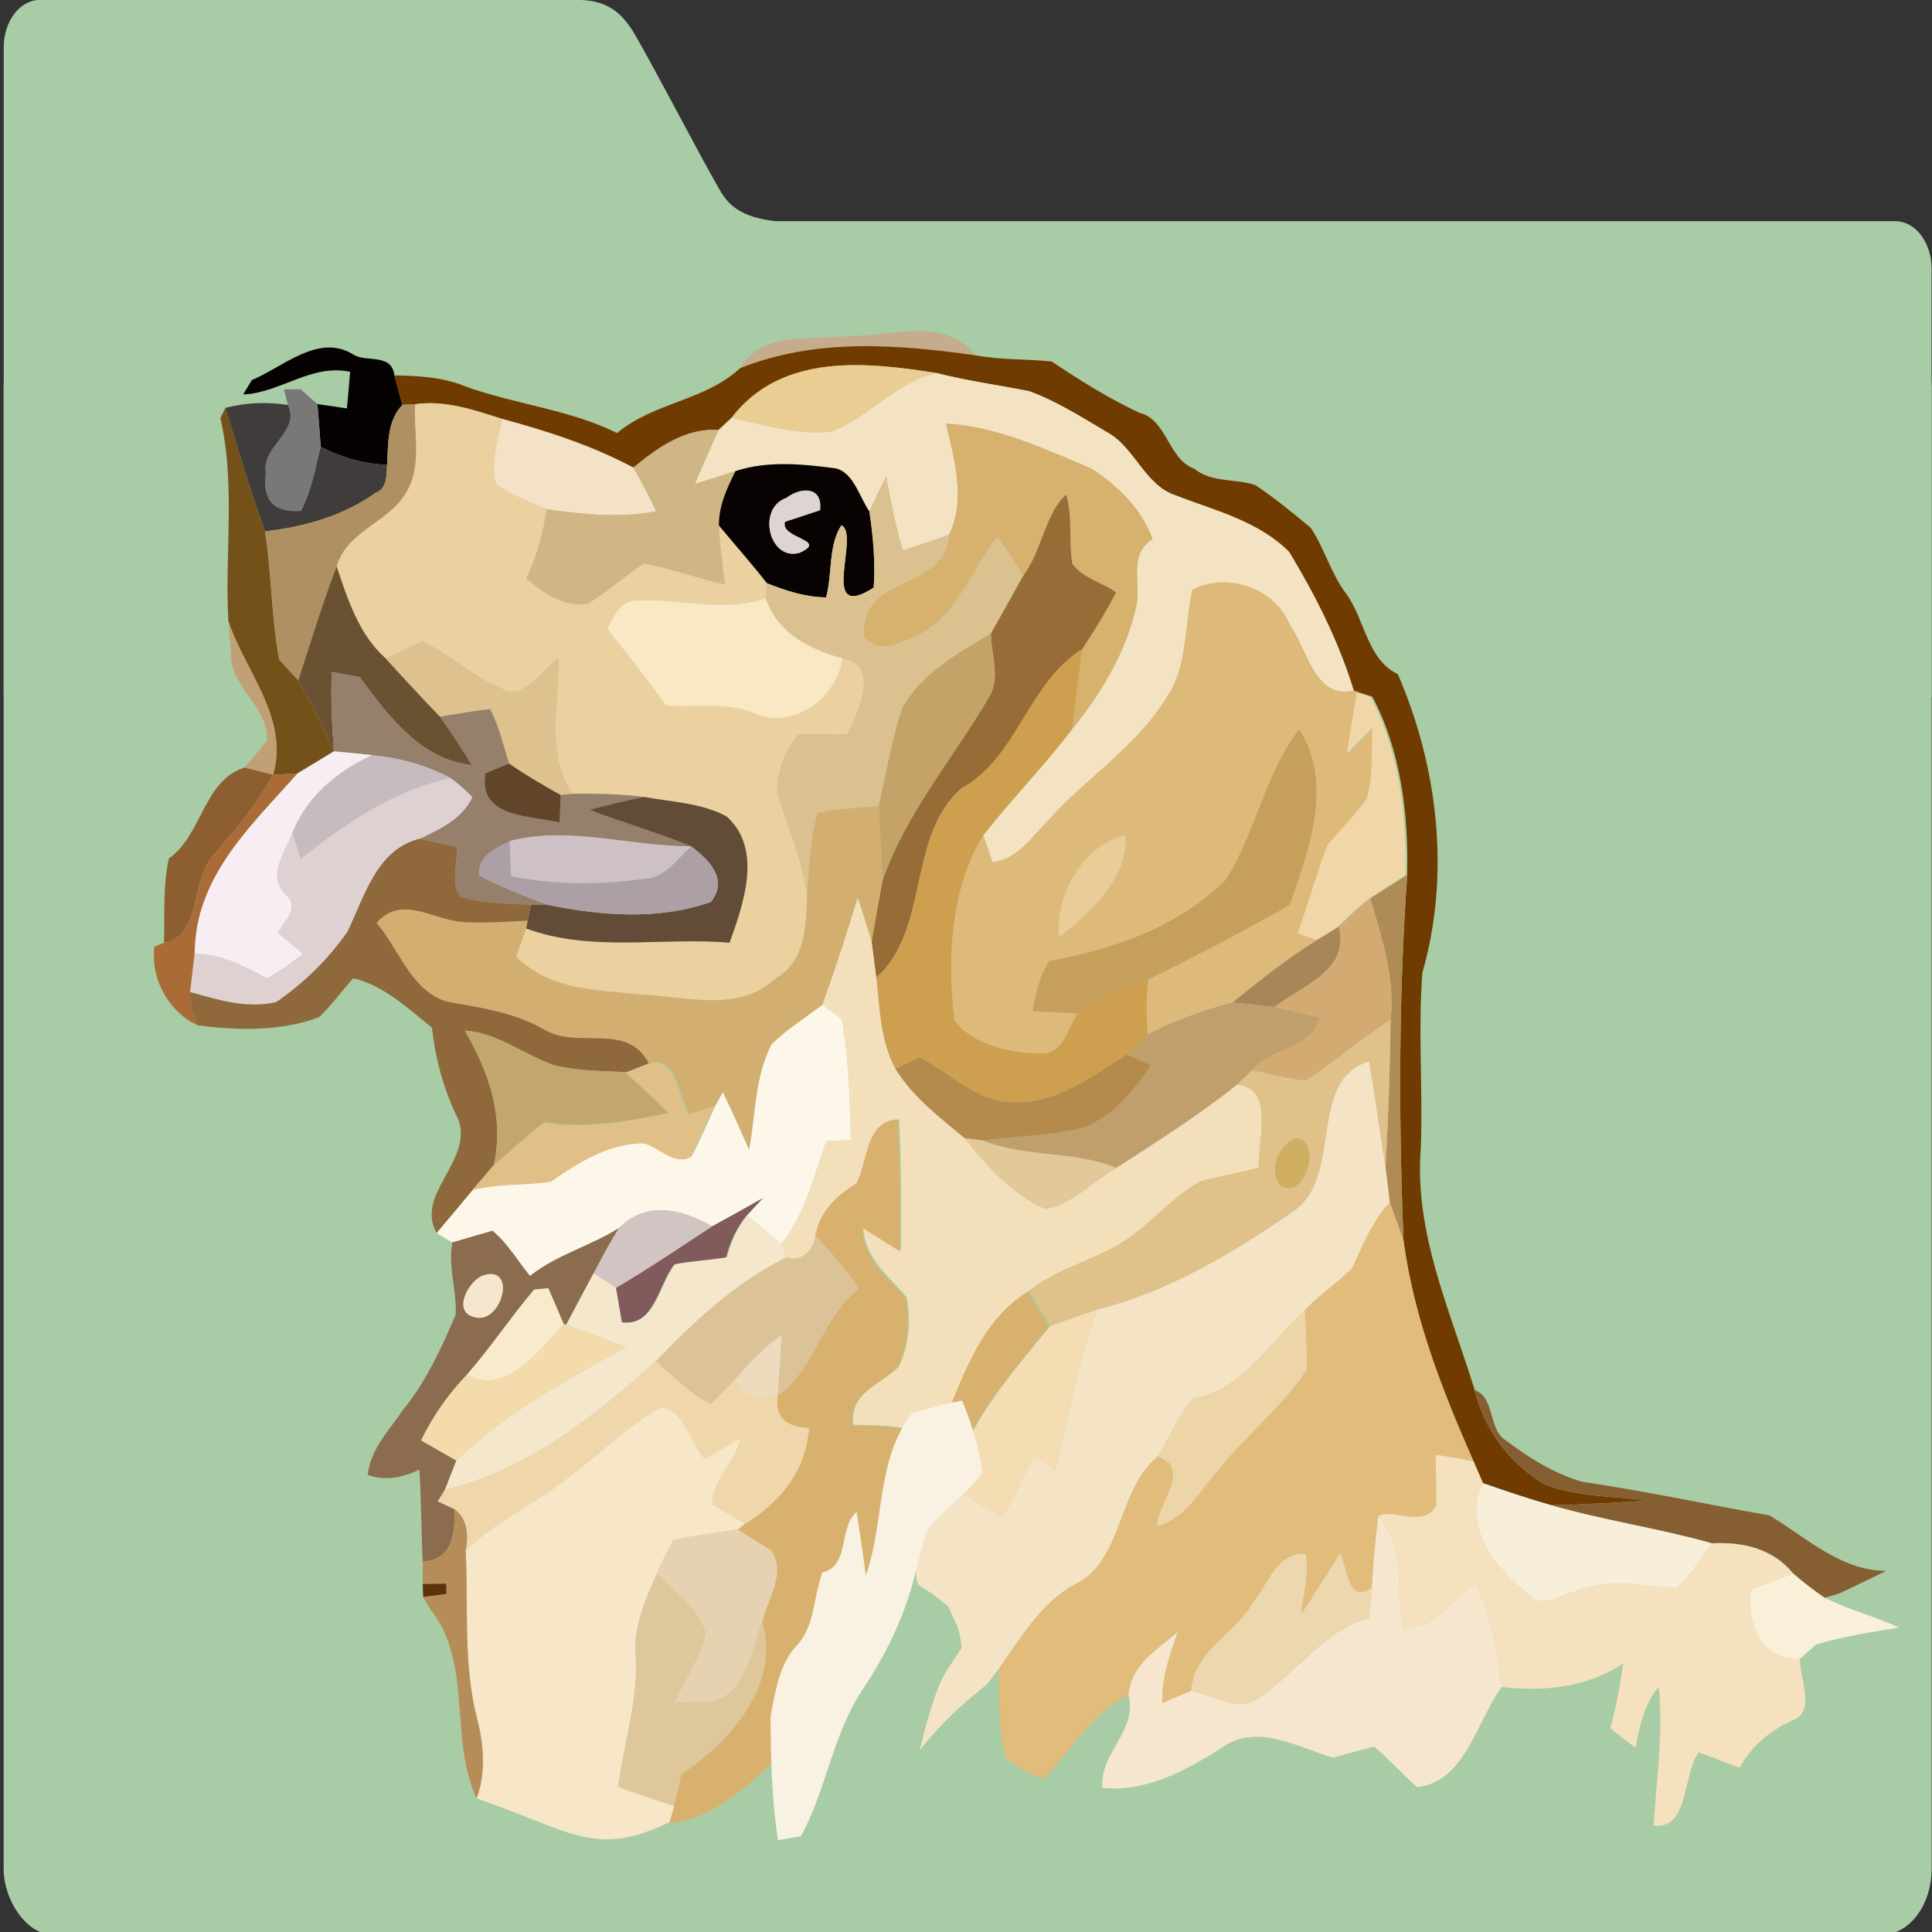 <?xml version="1.0" encoding="UTF-8" standalone="no"?>
<svg
   xmlns:dc="http://purl.org/dc/elements/1.1/"
   xmlns:cc="http://creativecommons.org/ns#"
   xmlns:rdf="http://www.w3.org/1999/02/22-rdf-syntax-ns#"
   xmlns:svg="http://www.w3.org/2000/svg"
   xmlns="http://www.w3.org/2000/svg"
   xmlns:sodipodi="http://sodipodi.sourceforge.net/DTD/sodipodi-0.dtd"
   xmlns:inkscape="http://www.inkscape.org/namespaces/inkscape"
   width="200"
   height="200"
   viewBox="0 0 52.917 52.917"
   version="1.1"
   id="svg3469"
   inkscape:version="1.0.2 (e86c870879, 2021-01-15)"
   sodipodi:docname="logo.svg"
   inkscape:export-filename="/home/mkirc/Documents/PH2/tsmarchive/tsma/static/img/logo.png"
   inkscape:export-xdpi="96"
   inkscape:export-ydpi="96">
  <rect x="0" y="0" width="52.917" height="52.917" fill="#333333" stroke="none"/>
  <defs
     id="defs3463">
    <linearGradient
       id="linearGradient17580"
       y2="55.645"
       gradientUnits="userSpaceOnUse"
       x2="71.571"
       gradientTransform="scale(1.149,0.871)"
       y1="21.298"
       x1="71.571"
       inkscape:collect="always">
      <stop
         id="stop1522-3"
         style="stop-color:#30649e"
         offset="0" />
      <stop
         id="stop1523-1"
         style="stop-color:#314e6c"
         offset="1" />
    </linearGradient>
    <linearGradient
       id="linearGradient17582"
       y2="123.08"
       gradientUnits="userSpaceOnUse"
       x2="55.139"
       gradientTransform="matrix(0.934,0.2,-0.219,1.024,17.419,-25.231)"
       y1="50.771"
       x1="114.47"
       inkscape:collect="always">
      <stop
         id="stop1493-42"
         style="stop-color:#c0c0c0"
         offset="0" />
      <stop
         id="stop1496-2"
         style="stop-color:#f1f1f1"
         offset=".349" />
      <stop
         id="stop1494-64"
         style="stop-color:#f0f0f0"
         offset="1" />
    </linearGradient>
    <linearGradient
       id="linearGradient17584"
       y2="418.54"
       gradientUnits="userSpaceOnUse"
       x2="330.88"
       gradientTransform="matrix(0.152,0.032,-0.033,0.156,15.03,-15.747)"
       y1="236.13"
       x1="687.96"
       inkscape:collect="always">
      <stop
         id="stop1502-8"
         style="stop-color:#ffffff"
         offset="0" />
      <stop
         id="stop1504-8"
         style="stop-color:#ffffff;stop-opacity:.714"
         offset="1" />
    </linearGradient>
    <linearGradient
       id="linearGradient17586"
       y2="191.01"
       gradientUnits="userSpaceOnUse"
       x2="68.709"
       gradientTransform="scale(1.386,0.722)"
       y1="111.9"
       x1="68.709"
       inkscape:collect="always">
      <stop
         id="stop1512-8"
         style="stop-color:#2d608b"
         offset="0" />
      <stop
         id="stop1513-8"
         style="stop-color:#9db8d2"
         offset="1" />
    </linearGradient>
    <linearGradient
       id="linearGradient17588"
       y2="82.82"
       gradientUnits="userSpaceOnUse"
       x2="107.02"
       gradientTransform="scale(1.39,0.719)"
       y1="82.82"
       x1="11.202"
       inkscape:collect="always">
      <stop
         id="stop1793-8"
         style="stop-color:#000000;stop-opacity:.085"
         offset="0" />
      <stop
         id="stop1795-3"
         style="stop-color:#000000;stop-opacity:.384"
         offset=".632" />
      <stop
         id="stop1794-8"
         style="stop-color:#000000;stop-opacity:0"
         offset="1" />
    </linearGradient>
    <linearGradient
       id="linearGradient17590"
       y2="179.43"
       gradientUnits="userSpaceOnUse"
       x2="28.471"
       gradientTransform="scale(3.025,0.331)"
       y1="216.4"
       x1="27.728"
       inkscape:collect="always">
      <stop
         id="stop1518-3"
         style="stop-color:#ffffff;stop-opacity:0"
         offset="0" />
      <stop
         id="stop1519-8"
         style="stop-color:#ffffff"
         offset="1" />
    </linearGradient>
  </defs>
  <sodipodi:namedview
     id="base"
     pagecolor="#ffffff"
     bordercolor="#666666"
     borderopacity="1.0"
     inkscape:pageopacity="0.0"
     inkscape:pageshadow="2"
     inkscape:zoom="2.8"
     inkscape:cx="47.479567"
     inkscape:cy="65.080603"
     inkscape:document-units="px"
     inkscape:current-layer="layer1"
     inkscape:document-rotation="0"
     showgrid="false"
     units="px"
     inkscape:window-width="1920"
     inkscape:window-height="1052"
     inkscape:window-x="0"
     inkscape:window-y="28"
     inkscape:window-maximized="0"
     showguides="true"
     inkscape:guide-bbox="true" />
  <g
     inkscape:label="Layer 1"
     inkscape:groupmode="layer"
     id="layer1">
    <g
       id="layer1-3-3-8-9"
       inkscape:label="Capa 1"
       transform="matrix(0.133,0,0,0.132,-105.068,9.301)">
      <g
         id="g10-3-3-7"
         transform="matrix(0.042,0,0,0.042,319.39,59.128)"
         class="Graphic">
        <g
           id="g12-9-5-2">
          <g
             id="g14-6-2-5"
             style="fill:#c7c7c7">
            <path
               id="path16-2-9-8"
               inkscape:connector-curvature="0"
               d="m 5903,2361 c 50,82 34,3995 -31,4149 -51,122 -1703,1495 -1789,1531 -1117,-7 -1870,-414 -1995,-629 -48,-270 -7,-4433 38,-4520 40,-76 2153,-833 2227,-851 67,-15 1493,229 1550,320 z" />
          </g>
          <g
             id="g18-0-7-9"
             style="fill:#000000">
            <path
               id="path20-2-2-0"
               inkscape:connector-curvature="0"
               d="m 5881,2374 2,-1 -2,2 c 0,-1 -1,-1 -1,-1 v -2 l 7,-3 -2,2 -5,1 5,-1 -2,2 z m 2,-1 2,-2 2,-2 5,-2 -5,4 5,-4 h 1 l -6,3 v 1 -1 z m 10,-6 h -1 1 -1 l 11,-6 -10,5 z m 11,-4 -11,4 v -1 z m 20,-15 c -2,-3 -4,-6 -7,-9 -2,-3 -5,-5 -8,-7 -5,-4 -12,-8 -20,-12 -7,-4 -15,-7 -24,-11 -9,-4 -19,-7 -30,-11 -21,-8 -47,-16 -75,-24 -29,-8 -61,-16 -95,-25 -136,-34 -313,-72 -494,-106 -181,-35 -364,-66 -511,-90 -73,-11 -138,-21 -189,-27 -25,-3 -47,-6 -65,-8 -9,-1 -17,-1 -24,-2 -4,0 -7,0 -10,-1 h -9 c -3,0 -5,0 -7,1 h -4 c -2,0 -3,0 -4,1 -2,0 -4,1 -7,2 -2,0 -5,1 -8,2 -3,1 -7,2 -11,3 -4,2 -8,3 -13,5 -10,3 -22,7 -35,12 -13,4 -28,9 -44,15 -33,11 -71,25 -115,40 -43,15 -91,32 -144,51 -209,75 -481,173 -753,274 -271,101 -542,203 -747,285 -51,21 -98,40 -140,57 -43,18 -80,34 -111,48 -16,7 -30,14 -42,20 -13,6 -24,12 -33,17 -5,2 -9,5 -13,7 -4,3 -8,5 -10,7 -4,3 -7,5 -9,7 -5,4 -7,8 -9,11 -1,2 -2,5 -4,9 0,3 -1,6 -1,9 -1,3 -1,7 -2,11 -1,4 -1,8 -2,13 0,9 -1,20 -3,32 0,13 -1,27 -2,42 -2,31 -4,69 -6,111 -2,43 -4,91 -5,144 -7,213 -14,504 -19,835 -11,662 -19,1482 -19,2144 0,308 2,583 5,791 1,52 2,100 3,143 1,43 3,82 4,115 1,34 3,62 4,85 1,12 2,22 3,30 1,5 1,9 1,13 1,3 2,7 2,10 l 1,4 2,4 c 9,15 20,30 33,46 14,16 30,32 48,49 35,32 80,66 135,101 107,70 249,142 423,207 173,65 377,124 608,167 231,43 489,70 769,72 h 6 l 5,-2 8,-4 c 2,-2 5,-3 8,-6 3,-2 6,-4 10,-6 l 12,-9 c 9,-6 19,-13 30,-22 11,-8 23,-17 37,-28 27,-20 58,-45 93,-73 35,-28 74,-59 116,-93 169,-136 385,-315 600,-497 215,-181 430,-366 593,-512 41,-37 79,-71 113,-103 34,-31 64,-59 89,-84 13,-13 24,-24 34,-35 11,-11 20,-20 28,-29 8,-9 14,-17 19,-23 3,-4 5,-8 7,-10 2,-4 4,-8 6,-11 0,-2 1,-5 2,-8 1,-3 2,-5 3,-9 1,-6 2,-13 3,-22 2,-8 3,-17 4,-28 1,-11 2,-22 3,-35 2,-25 4,-55 7,-89 1,-34 3,-72 5,-113 8,-166 14,-391 19,-648 10,-516 16,-1164 16,-1743 0,-389 -3,-747 -8,-1012 -1,-66 -2,-127 -4,-181 -1,-53 -3,-100 -5,-139 -1,-20 -2,-38 -3,-53 -1,-16 -2,-30 -3,-41 -1,-6 -1,-11 -2,-16 -1,-5 -1,-10 -2,-13 -1,-4 -1,-8 -2,-11 -1,-2 -1,-4 -2,-5 -1,-3 -2,-5 -3,-6 z m -37,21 12,-12 z m -6,9 c 1,3 1,7 2,11 0,4 1,9 1,15 1,11 3,24 4,39 0,15 1,33 2,52 2,39 4,86 6,139 1,53 2,114 4,180 5,264 7,622 7,1011 0,578 -5,1227 -15,1742 -6,257 -12,481 -19,646 -2,42 -4,79 -6,113 -2,33 -4,63 -6,88 -1,12 -2,24 -4,34 0,10 -2,18 -3,26 -1,7 -2,14 -3,18 0,3 -1,4 -1,6 0,1 -1,2 -1,2 0,1 -1,2 -2,4 -1,1 -3,4 -4,6 -5,6 -10,13 -17,21 -7,7 -16,17 -26,27 l -34,34 c -25,24 -54,52 -88,83 -33,31 -71,66 -112,102 -163,146 -377,330 -592,512 -215,181 -431,360 -598,495 -42,34 -81,65 -116,93 -35,28 -66,52 -93,73 -13,10 -26,20 -37,28 -10,8 -20,15 -28,21 -4,3 -8,6 -12,8 -3,2 -6,4 -8,6 -2,1 -4,2 -5,3 -276,-2 -528,-29 -755,-71 -228,-42 -429,-100 -600,-164 -169,-64 -308,-134 -413,-202 -51,-33 -94,-66 -128,-97 -17,-15 -31,-30 -43,-44 -10,-12 -19,-23 -26,-34 v -4 c -1,-3 -1,-7 -1,-11 -1,-8 -2,-18 -3,-28 -2,-23 -3,-51 -5,-84 -1,-33 -2,-71 -3,-115 -1,-42 -2,-90 -3,-142 -3,-208 -5,-482 -5,-790 0,-662 7,-1481 18,-2143 6,-330 12,-622 19,-834 2,-53 4,-101 6,-144 2,-42 3,-79 5,-109 1,-16 2,-30 3,-42 1,-12 2,-22 3,-31 0,-4 1,-8 1,-11 1,-4 1,-6 2,-9 v -2 c 0,-1 1,-1 2,-2 2,-1 4,-3 7,-5 4,-1 7,-4 11,-6 9,-5 19,-10 31,-16 12,-6 26,-12 41,-19 31,-14 67,-29 109,-47 42,-17 89,-37 140,-57 205,-82 475,-184 746,-284 271,-101 543,-200 752,-274 52,-19 101,-36 144,-51 43,-16 82,-29 114,-40 17,-6 31,-11 44,-16 13,-4 25,-8 35,-11 4,-2 9,-3 13,-4 4,-2 7,-3 10,-4 3,-1 5,-1 8,-2 l 3,-1 -2,-8 1,8 h 1 4 7 c 2,0 5,0 8,1 7,0 14,1 23,2 17,1 39,4 64,7 50,6 114,16 187,27 147,23 329,55 509,89 180,35 357,72 492,106 34,9 65,17 92,25 28,8 53,15 73,23 10,3 20,7 28,10 7,3 15,6 20,9 5,3 10,5 13,8 0,0 1,0 1,1 0,1 1,3 1,4 z M 4075,8017 c 1,0 1,-1 2,-1 h 6 v 14 l -8,-13 8,13 v 11 l -10,-23 c 0,0 1,-1 2,-1 z M 2110,7400 c 1,1 1,3 2,4 1,1 1,3 1,4 l -25,4 21,-11 1,-1 -1,1 1,-1 h 2 z m 39,-4498 v 3 c -1,0 -1,1 -2,1 l -5,-6 -17,-4 17,4 -2,-1 4,2 z m -7,-2 2,1 z m -16,-8 14,7 z m 14,7 -10,-11 z m 2217,-841 -2,-17 z m -4,-17 4,17 v 1 z" />
          </g>
          <g
             id="g22-3-6-2"
             style="fill:#ffffff;fill-opacity:0.541;stroke:#ffffff;stroke-opacity:0.541">
            <path
               id="path24-8-3-4"
               inkscape:connector-curvature="0"
               d="m 5822,2442 -52,22 -52,23 -52,23 -53,25 -53,25 -53,26 -53,26 -54,27 -54,27 -54,28 -55,28 -54,29 -55,29 -55,29 -111,60 -112,60 -112,60 -113,61 -114,60 -114,60 -114,59 -57,29 -57,29 -58,28 -57,28 -27,-6 -28,-7 -56,-13 -58,-14 -59,-13 -60,-14 -61,-14 -61,-14 -63,-14 -62,-14 -63,-15 -127,-28 -127,-28 -64,-14 -63,-14 -62,-13 -62,-13 -61,-13 -60,-13 -60,-13 -58,-12 -57,-12 -28,-5 -28,-6 -27,-5 -27,-6 -27,-5 -26,-5 -26,-5 -25,-6 -25,-4 -24,-5 -24,-5 -24,-4 -23,-4 -22,-5 -22,-4 -21,-3 -21,-4 -20,-4 52,16 52,16 53,16 54,15 55,16 55,15 57,16 56,15 57,16 58,15 116,31 117,30 118,31 118,31 117,30 116,31 58,15 57,16 57,15 56,16 55,15 55,16 54,15 53,16 52,16 52,16 1,60 2,61 1,61 1,63 1,64 2,64 1,65 1,66 1,67 1,67 1,68 v 69 l 1,69 1,70 1,70 v 71 l 1,71 v 72 l 1,72 1,73 1,146 1,147 v 149 l 1,149 2,299 1,300 1,149 1,148 1,147 1,146 1,73 v 72 l 1,72 1,71 v 71 l 1,71 1,69 1,70 v 68 l 1,68 1,67 1,67 1,66 1,65 1,65 2,63 1,63 1,62 2,61 1,60 1,-61 1,-61 v -63 l 1,-63 1,-64 1,-65 1,-66 1,-67 1,-67 1,-68 1,-69 2,-69 1,-70 1,-71 1,-71 1,-72 1,-72 2,-73 1,-73 1,-73 3,-148 3,-149 2,-151 3,-151 6,-303 5,-303 3,-151 3,-150 2,-149 3,-149 1,-73 2,-73 1,-73 1,-72 1,-71 1,-72 1,-70 2,-70 1,-70 1,-68 1,-68 1,-68 1,-66 1,-66 1,-65 1,-64 1,-64 v -62 l 1,-62 1,-60 110,-59 109,-59 109,-57 109,-58 108,-57 107,-58 107,-57 107,-58 105,-58 105,-58 104,-60 103,-60 51,-30 50,-31 51,-31 50,-31 50,-31 50,-32 49,-32 z" />
          </g>
          <g
             id="g28-8-0-6"
             style="fill:none">
            <path
               id="path30-3-2-5"
               inkscape:connector-curvature="0"
               d="m 5822,2442 c -549,232 -1156,606 -1768,901 -580,-138 -1417,-322 -1839,-396 543,169 1257,327 1800,496 32,1271 16,3196 48,4467 16,-1282 59,-3238 75,-4519 586,-317 1161,-601 1684,-949 z" />
          </g>
          <g
             id="g32-2-4-7"
             style="fill:#000000;fill-opacity:0.161;stroke:#ffffff;stroke-opacity:0.161">
            <path
               id="path34-2-6-1"
               inkscape:connector-curvature="0"
               d="m 2420,6628 10,14 10,13 11,13 12,13 12,12 12,12 14,12 13,12 14,12 15,11 15,11 16,11 15,11 17,10 16,10 17,11 18,9 18,10 18,9 18,8 19,9 19,8 19,8 19,8 40,15 40,14 41,12 41,11 42,10 41,9 42,8 41,6 41,6 41,3 21,2 20,1 19,1 h 20 20 19 l 19,-1 19,-1 18,-1 19,-1 17,-2 18,-3 17,-2 17,-3 17,-4 16,-4 15,-4 15,-4 15,-5 15,-5 -2,-1 h -1 l -5,-2 -6,-1 -7,-2 -8,-2 -10,-3 -10,-3 -12,-3 -13,-4 -14,-3 -15,-4 -16,-5 -16,-4 -18,-5 -18,-5 -19,-5 -20,-6 -20,-5 -21,-6 -22,-6 -22,-6 -22,-6 -23,-7 -24,-6 -48,-13 -49,-14 -50,-14 -50,-13 -50,-15 -50,-13 -49,-14 -49,-13 -23,-7 -24,-6 -23,-7 -22,-6 -22,-6 -21,-6 -21,-6 -20,-5 -19,-6 -19,-5 -18,-5 -17,-5 -16,-4 -15,-5 -15,-4 -13,-4 -12,-3 -12,-3 -10,-3 -9,-3 -7,-2 -7,-2 -5,-2 h -2 z" />
          </g>
          <g
             id="g38-3-5-3"
             style="fill:none">
            <path
               id="path40-1-0-3"
               inkscape:connector-curvature="0"
               d="m 2420,6628 c 201,289 833,431 1133,315 -53,-14 -1066,-293 -1133,-315 z" />
          </g>
          <g
             id="g42-7-2-8"
             style="fill:#ffffff;fill-opacity:0.388;stroke:#ffffff;stroke-opacity:0.388">
            <path
               id="path44-1-3-5"
               inkscape:connector-curvature="0"
               d="m 3454,6093 -936,-361 -9,4 -8,4 -8,4 -6,5 -6,6 -6,6 -5,7 -5,6 -4,7 -4,7 -3,7 -3,8 -3,8 -2,7 -3,15 -2,15 -2,14 v 6 7 5 6 5 4 4 l 1,4 v 2 2 1 1 l 146,51 1,1 1,1 1,1 1,2 2,2 1,3 3,3 2,3 3,4 3,4 3,4 4,5 4,4 4,6 5,4 10,12 10,11 13,12 13,12 14,13 15,12 17,13 17,12 19,12 19,11 21,11 22,10 11,4 11,5 12,4 12,4 13,3 12,3 13,3 13,3 13,2 13,1 14,2 14,1 h 14 15 15 l 15,-1 15,-2 15,-2 16,-2 16,-3 16,-4 16,-4 17,-5 17,-6 h 1 l 2,1 h 3 l 6,1 6,1 7,1 8,1 9,1 10,1 11,1 12,1 12,1 h 12 l 13,1 h 26 l 14,-1 13,-1 14,-1 13,-2 13,-2 12,-3 12,-3 12,-3 10,-5 11,-5 9,-6 8,-6 8,-8 3,-4 3,-4 3,-4 2,-4 2,-5 z" />
          </g>
          <g
             id="g48-5-5-0"
             style="fill:none">
            <path
               id="path50-4-4-8"
               inkscape:connector-curvature="0"
               d="m 3454,6093 -936,-361 c -97,34 -78,177 -78,177 l 146,51 c 0,0 204,319 566,194 0,0 269,48 302,-61 z" />
          </g>
          <g
             id="g52-9-4-7"
             style="fill:#606060">
            <path
               id="path54-6-8-6"
               inkscape:connector-curvature="0"
               d="m 3446,5971 c -311,-81 -622,-161 -933,-242 -12,44 -13,107 6,140 47,23 142,41 189,64 136,131 255,142 472,124 84,17 168,31 251,48 26,-51 33,-72 15,-134 z" />
          </g>
          <g
             id="g56-2-6-3"
             style="fill:none">
            <path
               id="path58-9-9-5"
               inkscape:connector-curvature="0"
               d="m 3446,5971 c -311,-81 -622,-161 -933,-242 -12,44 -13,107 6,140 47,23 142,41 189,64 136,131 255,142 472,124 84,17 168,31 251,48 26,-51 33,-72 15,-134 z" />
          </g>
          <g
             id="g60-7-5-0"
             style="fill:#ffffff;fill-opacity:0.4;stroke:#ffffff;stroke-opacity:0.4">
            <path
               id="path62-5-4-8"
               inkscape:connector-curvature="0"
               d="m 5856,2414 -1813,1017 7,4549 1775,-1494 z" />
          </g>
          <g
             id="g66-0-4-4"
             style="fill:none">
            <path
               id="path68-2-6-1"
               inkscape:connector-curvature="0"
               d="m 5856,2414 -1813,1017 7,4549 1775,-1494 z" />
          </g>
          <g
             id="g70-2-0-1"
             style="fill:#000000;fill-opacity:0.161;stroke:#ffffff;stroke-opacity:0.161">
            <path
               id="path72-3-7-3"
               inkscape:connector-curvature="0"
               d="m 2525,6916 10,13 11,12 10,13 11,11 11,12 11,11 12,11 12,10 12,10 12,10 13,10 12,9 13,9 13,8 27,17 28,15 28,14 28,13 29,11 29,11 30,9 30,8 29,8 30,6 30,5 30,4 30,3 30,2 29,2 h 29 l 29,-1 27,-2 28,-2 27,-3 26,-5 25,-5 24,-6 24,-6 22,-8 -2,-1 h -4 l -4,-2 -5,-1 -6,-2 -8,-2 -8,-2 -9,-2 -10,-3 -10,-3 -11,-3 -12,-3 -13,-4 -13,-3 -14,-4 -15,-4 -15,-4 -15,-5 -16,-4 -16,-5 -17,-4 -18,-5 -35,-10 -36,-10 -38,-10 -38,-10 -38,-11 -76,-21 -37,-10 -37,-11 -36,-10 -17,-4 -17,-5 -17,-5 -16,-4 -16,-5 -15,-4 -15,-4 -14,-4 -14,-4 -13,-4 -12,-3 -11,-3 -12,-3 -10,-3 -9,-3 -8,-2 -8,-3 -7,-1 -6,-2 -5,-2 -4,-1 z" />
          </g>
          <g
             id="g76-0-5-9"
             style="fill:none">
            <path
               id="path78-5-8-3"
               inkscape:connector-curvature="0"
               d="m 2525,6916 c 209,276 627,323 861,239 -39,-10 -810,-222 -861,-239 z" />
          </g>
          <g
             id="g80-4-0-4"
             style="fill:#000000;fill-opacity:0.161;stroke:#ffffff;stroke-opacity:0.161">
            <path
               id="path82-5-9-1"
               inkscape:connector-curvature="0"
               d="m 2680,7199 12,15 12,14 13,14 14,12 14,13 14,11 15,11 16,11 15,9 17,9 16,9 17,7 18,7 17,7 18,5 18,5 18,5 19,3 18,4 19,2 18,2 19,1 h 19 19 l 18,-1 19,-2 18,-2 19,-3 18,-4 18,-4 18,-5 17,-6 h -1 l -2,-1 h -3 l -4,-1 -3,-1 -5,-2 -5,-1 -6,-2 -6,-1 -6,-2 -7,-2 -8,-2 -8,-2 -8,-3 -9,-2 -9,-2 -19,-6 -20,-5 -22,-6 -22,-6 -23,-6 -23,-7 -48,-13 -48,-13 -23,-7 -23,-6 -23,-6 -21,-6 -21,-6 -19,-6 -9,-2 -9,-3 -9,-2 -8,-2 -8,-2 -7,-2 -7,-2 -6,-2 -6,-2 -5,-2 -5,-1 -5,-1 -3,-1 -3,-1 -3,-1 z" />
          </g>
          <g
             id="g86-2-3-0"
             style="fill:none">
            <path
               id="path88-7-4-8"
               inkscape:connector-curvature="0"
               d="m 2680,7199 c 121,163 355,213 540,149 -25,-6 -507,-139 -540,-149 z" />
          </g>
          <g
             id="g90-0-7-3"
             style="fill:#fcfcfc;fill-opacity:0.439;stroke:#ffffff;stroke-opacity:0.439">
            <path
               id="path92-8-8-5"
               inkscape:connector-curvature="0"
               d="m 2356,3259 -92,13 -17,2173 1425,399 35,-116 -1369,-365 z" />
          </g>
          <g
             id="g96-3-3-5"
             style="fill:none">
            <path
               id="path98-4-9-9"
               inkscape:connector-curvature="0"
               d="m 2356,3259 -92,13 -17,2173 1425,399 35,-116 -1369,-365 z" />
          </g>
          <g
             id="g100-4-6-9"
             style="fill:#000000;fill-opacity:0.231;stroke:#ffffff;stroke-opacity:0.231">
            <path
               id="path102-6-3-0"
               inkscape:connector-curvature="0"
               d="m 3700,4065 -2,61 -1340,-386 z" />
          </g>
          <g
             id="g106-8-9-6"
             style="fill:#000000;fill-opacity:0.231;stroke:#ffffff;stroke-opacity:0.231">
            <path
               id="path108-9-5-3"
               inkscape:connector-curvature="0"
               d="m 3720,4507 -3,61 -1339,-386 z" />
          </g>
          <g
             id="g112-2-4-6"
             style="fill:#000000;fill-opacity:0.231;stroke:#ffffff;stroke-opacity:0.231">
            <path
               id="path114-0-9-1"
               inkscape:connector-curvature="0"
               d="m 3700,4916 -2,61 -1340,-386 z" />
          </g>
          <g
             id="g118-6-2-0"
             style="fill:#000000;fill-opacity:0.231;stroke:#ffffff;stroke-opacity:0.231">
            <path
               id="path120-1-8-6"
               inkscape:connector-curvature="0"
               d="m 3700,5318 -2,61 -1340,-387 z" />
          </g>
          <g
             id="g124-1-9-0"
             style="fill:#9e9e9e">
            <path
               id="path126-0-2-8"
               inkscape:connector-curvature="0"
               d="m 2361,3309 1332,333 -11,2197 h 11 11 l 11,-2205 v -9 l -8,-2 -1341,-335 -2,11 z m 1340,335 -8,-2 v -8 h 11 z" />
          </g>
        </g>
      </g>
    </g>
    <g
       transform="matrix(0.143,0,0,0.185,41.202,-122.855)"
       fill="#60aae5"
       stroke="#4f96d1"
       id="g14370"
       style="stroke:#a8cca5;stroke-opacity:1;fill:#a8cca5;fill-opacity:1">
      <g
         fill="#4d4d4d"
         id="g14366"
         style="stroke:#a8cca5;stroke-opacity:1;fill:#a8cca5;fill-opacity:1">
        <path
           transform="matrix(0.787,0,0,0.795,415.34,430.11)"
           d="m -884.1,294.78 c -4.626,0 -8.349,3.718 -8.349,8.335 v 119.41 l 468.19,1 v -79.2 c 0,-4.618 -3.724,-8.335 -8.35,-8.335 h -272.65 c -8.59,-0.803 -11.596,-3.068 -13.812,-5.981 -5.964,-7.968 -14.969,-21.443 -20.84,-29.21 -3.434,-4.33 -6.958,-5.912 -13.292,-6.02 z"
           stroke="none"
           color="#000000"
           id="path14362"
           style="fill:#a8cca5;fill-opacity:1;stroke:#a8cca5;stroke-opacity:1"
           sodipodi:nodetypes="csccssccccc" />
        <path
           d="m 0.588,4.07 c -0.178,0 -0.32,0.142 -0.32,0.32 v 9.199 c 0,0.178 0.142,0.32 0.32,0.32 h 14.824 c 0.178,0 0.32,-0.142 0.32,-0.32 V 4.39 c 0,-0.178 -0.142,-0.32 -0.32,-0.32 z"
           transform="matrix(23.61,0,0,23.851,-291.8,616.81)"
           stroke="#aaaaaa"
           stroke-width="0.079"
           id="path14364"
           style="stroke:#a8cca5;stroke-opacity:1;fill:#a8cca5;fill-opacity:1" />
      </g>
      <rect
         transform="matrix(0.787,0,0,0.795,415.34,430.11)"
         y="356.85"
         x="-890.28"
         height="295.13"
         width="463.85"
         fill="none"
         stroke="#4d4d4d"
         stroke-linejoin="round"
         stroke-linecap="round"
         stroke-width="5.376"
         rx="9.63"
         id="rect14368"
         style="stroke:#a8cca5;stroke-opacity:1;fill:#a8cca5;fill-opacity:1" />
    </g>
  </g>
  <g
     inkscape:groupmode="layer"
     id="layer2"
     inkscape:label="Layer 2">
    <g
       id="#ffffffff"
       transform="matrix(0.302,0,0,0.304,13.427,23.983)" />
    <g
       id="#fcfefeff"
       transform="matrix(0.302,0,0,0.304,13.427,23.983)" />
    <g
       id="#fefffeff"
       transform="matrix(0.302,0,0,0.304,13.427,23.983)" />
    <g
       id="#fefeffff"
       transform="matrix(0.302,0,0,0.304,13.427,23.983)" />
    <g
       id="#d7cccaff"
       transform="matrix(0.302,0,0,0.304,13.427,23.983)" />
    <g
       id="#c2aeacff"
       transform="matrix(0.302,0,0,0.304,13.427,23.983)" />
    <g
       id="#e9e3e4ff"
       transform="matrix(0.302,0,0,0.304,13.427,23.983)" />
    <g
       id="#e3d7daff"
       transform="matrix(0.302,0,0,0.304,13.427,23.983)" />
    <g
       id="#ac9395ff"
       transform="matrix(0.302,0,0,0.304,13.427,23.983)" />
    <g
       id="#d9cbc1ff"
       transform="matrix(0.302,0,0,0.304,13.427,23.983)" />
    <g
       id="#cab7a2ff"
       transform="matrix(0.302,0,0,0.304,13.427,23.983)" />
    <g
       id="#eeeae8ff"
       transform="matrix(0.302,0,0,0.304,13.427,23.983)" />
    <g
       id="#e7dfe2ff"
       transform="matrix(0.302,0,0,0.304,13.427,23.983)" />
    <g
       id="#eae5e0ff"
       transform="matrix(0.302,0,0,0.304,13.427,23.983)" />
    <g
       id="#b19898ff"
       transform="matrix(0.302,0,0,0.304,13.427,23.983)" />
    <g
       id="#e1d9d8ff"
       transform="matrix(0.302,0,0,0.304,13.427,23.983)" />
    <g
       id="#af8b78ff"
       transform="matrix(0.302,0,0,0.304,13.427,23.983)" />
    <g
       id="#dad1d2ff"
       transform="matrix(0.302,0,0,0.304,13.427,23.983)" />
    <g
       id="#c9b9b8ff"
       transform="matrix(0.302,0,0,0.304,13.427,23.983)" />
    <g
       id="#a28584ff"
       transform="matrix(0.302,0,0,0.304,13.427,23.983)" />
    <g
       id="#ae9594ff"
       transform="matrix(0.302,0,0,0.304,13.427,23.983)" />
    <g
       id="#c5b6b2ff"
       transform="matrix(0.302,0,0,0.304,13.427,23.983)" />
    <g
       id="#ae9596ff"
       transform="matrix(0.302,0,0,0.304,13.427,23.983)" />
    <g
       id="#c6b4b5ff"
       transform="matrix(0.302,0,0,0.304,13.427,23.983)" />
    <g
       id="#9a7777ff"
       transform="matrix(0.302,0,0,0.304,13.427,23.983)" />
    <g
       id="#cfc0c2ff"
       transform="matrix(0.302,0,0,0.304,13.427,23.983)" />
    <g
       id="#a88e8eff"
       transform="matrix(0.302,0,0,0.304,13.427,23.983)" />
    <g
       id="#d8cdccff"
       transform="matrix(0.302,0,0,0.304,13.427,23.983)" />
    <g
       id="#ac8f8eff"
       transform="matrix(0.302,0,0,0.304,13.427,23.983)" />
    <g
       id="#987778ff"
       transform="matrix(0.302,0,0,0.304,13.427,23.983)" />
    <g
       id="#b49ea0ff"
       transform="matrix(0.302,0,0,0.304,13.427,23.983)" />
    <g
       id="#a98e90ff"
       transform="matrix(0.302,0,0,0.304,13.427,23.983)" />
    <g
       id="#c6b6b6ff"
       transform="matrix(0.302,0,0,0.304,13.427,23.983)" />
    <g
       id="#a08383ff"
       transform="matrix(0.302,0,0,0.304,13.427,23.983)" />
    <g
       id="#99797bff"
       transform="matrix(0.302,0,0,0.304,13.427,23.983)" />
    <g
       id="#d4cbccff"
       transform="matrix(0.302,0,0,0.304,13.427,23.983)" />
    <g
       id="#bdababff"
       transform="matrix(0.302,0,0,0.304,13.427,23.983)" />
    <g
       id="#9a7978ff"
       transform="matrix(0.302,0,0,0.304,13.427,23.983)" />
    <g
       id="#e0d8d9ff"
       transform="matrix(0.302,0,0,0.304,13.427,23.983)" />
    <g
       id="#e6e1e1ff"
       transform="matrix(0.302,0,0,0.304,13.427,23.983)" />
    <g
       id="#9b7e7eff"
       transform="matrix(0.302,0,0,0.304,13.427,23.983)" />
    <g
       id="#b3999cff"
       transform="matrix(0.302,0,0,0.304,13.427,23.983)" />
    <g
       id="#c6b9b9ff"
       transform="matrix(0.302,0,0,0.304,13.427,23.983)" />
    <g
       id="#e3dcdcff"
       transform="matrix(0.302,0,0,0.304,13.427,23.983)" />
    <g
       id="#bdaaaaff"
       transform="matrix(0.302,0,0,0.304,13.427,23.983)" />
    <g
       id="#d9d1d2ff"
       transform="matrix(0.302,0,0,0.304,13.427,23.983)" />
    <g
       id="#cdc0bfff"
       transform="matrix(0.302,0,0,0.304,13.427,23.983)" />
    <g
       id="g14468-2"
       transform="matrix(0.146,0.013,-0.013,0.145,-217.662,125.784)">
      <g
         id="g14459-2">
        <g
           id="g14442-6"
           transform="translate(1086.8,-969.29)">
          <path
             id="path1502-9"
             sodipodi:nodetypes="cczzzzzcc"
             style="fill:url(#linearGradient17580);fill-rule:evenodd;stroke:#565248;stroke-width:1.25;stroke-opacity:0.34"
             inkscape:connector-curvature="0"
             d="M 27.174,98.212 V 26.987 c 0,-7.198 3.549,-12.395 11.005,-12.395 h 36.448 c 7.457,0 8.361,12.158 15.818,12.158 h 41.521 c 3.366,0 5.932,3.482 5.932,7.484 v 63.979 h -110.72 z" />
          <path
             id="rect900-1"
             sodipodi:nodetypes="ccccccccccccc"
             style="fill:url(#linearGradient17582);fill-rule:evenodd;stroke:#000000;stroke-width:0.226;stroke-opacity:0.365"
             inkscape:connector-curvature="0"
             d="m 124.92,35.343 -8.138,38.089 -4.069,19.045 -4.069,19.045 -17.38,-3.713 -17.38,-3.713 -17.38,-3.713 -17.38,-3.713 4.069,-19.045 4.069,-19.045 8.213,-38.073 34.684,7.411 34.76,7.427 z" />
          <path
             id="path1500-0"
             sodipodi:nodetypes="cccczc"
             style="fill:url(#linearGradient17584);fill-rule:evenodd;stroke-width:1pt"
             inkscape:connector-curvature="0"
             d="M 55.7,20.968 40.617,90.756 108.9,105.19 112.59,87.936 C 110.94,88.2 100.14,63.089 80.516,59.922 60.878,56.752 72.333,27.43 55.7,20.968 Z" />
          <path
             id="path1501-4"
             sodipodi:nodetypes="czzzzzzzz"
             style="fill:url(#linearGradient17586);fill-rule:evenodd;stroke:url(#linearGradient17588);stroke-width:1.252;stroke-opacity:0.34"
             inkscape:connector-curvature="0"
             d="m 16.34,75.851 5.32,43.503 c 0.488,3.992 4.498,8.531 8.507,8.531 h 104.22 c 3.544,0 5.803,-5.024 6.381,-8.531 l 7.157,-43.503 c 1.27,-7.802 -3.04,-15.642 -9.36,-15.642 h -112.88 c -6.317,0 -10.311,7.795 -9.351,15.646 z" />
          <path
             id="path1503-2"
             sodipodi:nodetypes="czzzzzz"
             style="fill:url(#linearGradient17590);fill-rule:evenodd;stroke-width:0.904pt"
             inkscape:connector-curvature="0"
             d="m 17.364,74.771 c -0.219,0.947 3.873,-8.352 10.811,-8.352 h 105.98 c 8.535,0 11.267,9.299 11.486,8.352 0.219,-0.947 4.58,-14.037 -11.31,-14.037 H 28.671 c -13.446,0 -11.091,13.089 -11.31,14.037 z" />
        </g>
      </g>
    </g>
    <g
       id="g15783"
       transform="matrix(1.065,0,0,1.157,-1.695,-4.238)">
      <g
         id="#c5ac8cff"
         transform="matrix(0.355,0,0,0.355,-9.561,6.693)">
        <path
           fill="#c5ac8c"
           opacity="1"
           d="m 92.98,13.86 c 3.03,0.08 6.8,-1.37 9.11,1.3 -5.66,-0.74 -11.61,-1.16 -17.06,0.86 1.69,-2.63 5.3,-1.79 7.95,-2.16 z"
           id="path5358" />
      </g>
      <g
         id="#050201ff"
         transform="matrix(0.355,0,0,0.355,-9.561,6.693)">
        <path
           fill="#050201"
           opacity="1"
           d="m 49.66,16.81 c 2.31,-0.89 4.87,-3.17 7.39,-1.68 0.97,0.51 2.74,-0.12 2.94,1.37 0.14,0.49 0.44,1.47 0.58,1.96 -1.11,1.06 -1.03,2.59 -1.11,4 -1.69,-0.05 -3.3,-0.48 -4.81,-1.2 -0.07,-0.95 -0.15,-1.9 -0.24,-2.85 0.53,0.07 1.61,0.22 2.14,0.29 0.06,-0.61 0.18,-1.83 0.23,-2.44 -2.8,-0.56 -5.07,1.41 -7.75,1.51 0.16,-0.24 0.47,-0.72 0.63,-0.96 z"
           id="path5361" />
      </g>
      <g
         id="#703b00ff"
         transform="matrix(0.355,0,0,0.355,-9.561,6.693)">
        <path
           fill="#703b00"
           opacity="1"
           d="m 85.03,16.02 c 5.45,-2.02 11.4,-1.6 17.06,-0.86 1.82,0.31 3.68,0.24 5.51,0.41 2.06,1.26 4.14,2.47 6.36,3.42 2.03,0.46 2.05,3.09 3.99,3.74 1.28,0.95 2.97,0.63 4.43,1.09 1.39,0.87 2.71,1.85 4,2.85 1,1.38 1.47,3.08 2.57,4.4 1.36,1.73 1.5,4.36 3.73,5.35 2.91,6.17 3.83,13.35 1.78,19.91 -0.32,3.88 0.04,7.78 -0.11,11.66 -0.51,5.68 2.15,10.92 3.9,16.17 0.71,2.73 2.66,5.01 5.14,6.32 2.4,0.82 4.99,0.76 7.49,1.05 -2.36,0.13 -4.73,0.28 -7.09,0.31 -1.66,-0.44 -3.3,-0.94 -4.94,-1.47 -0.17,-0.36 -0.51,-1.08 -0.68,-1.45 -2.26,-4.72 -4.32,-9.53 -5.08,-14.75 -0.35,-8.13 -0.35,-16.25 0.27,-24.37 0.11,-4.04 -0.48,-8.34 -2.53,-11.88 l -0.99,-0.29 -0.35,-0.11 c -1.1,-3.3 -2.79,-6.37 -4.69,-9.26 -2.29,-2.09 -5.42,-2.75 -8.24,-3.77 -2.09,-0.63 -2.87,-2.95 -4.63,-4.03 -1.94,-1.05 -3.86,-2.21 -5.96,-2.91 -2.24,-0.41 -4.5,-0.69 -6.71,-1.21 -5.05,-0.73 -11.22,-1.38 -14.86,3 -0.24,0.2 -0.7,0.6 -0.93,0.8 -2.37,-0.15 -4.36,1.13 -6.17,2.51 -3.02,-1.48 -6.25,-2.44 -9.51,-3.25 -2.05,-0.6 -4.14,-1.27 -6.3,-0.98 l -0.92,0.04 c -0.14,-0.49 -0.44,-1.47 -0.58,-1.96 1.73,0.02 3.5,0.11 5.14,0.73 3.62,1.21 7.49,1.52 10.99,3.11 2.69,-2.06 6.34,-2.14 8.91,-4.32 z"
           id="path5364" />
      </g>
      <g
         id="#eacd93ff"
         transform="matrix(0.355,0,0,0.355,-9.561,6.693)">
        <path
           fill="#eacd93"
           opacity="1"
           d="m 84.4,19.34 c 3.64,-4.38 9.81,-3.73 14.86,-3 -2.88,0.6 -4.89,2.95 -7.58,3.91 -2.46,0.28 -4.89,-0.47 -7.28,-0.91 z"
           id="path5367" />
      </g>
      <g
         id="#f4e3c3ff"
         transform="matrix(0.355,0,0,0.355,-9.561,6.693)">
        <path
           fill="#f4e3c3"
           opacity="1"
           d="m 91.68,20.25 c 2.69,-0.96 4.7,-3.31 7.58,-3.91 2.21,0.52 4.47,0.8 6.71,1.21 2.1,0.7 4.02,1.86 5.96,2.91 1.76,1.08 2.54,3.4 4.63,4.03 2.82,1.02 5.95,1.68 8.24,3.77 1.9,2.89 3.59,5.96 4.69,9.26 -2.83,0.6 -3.34,-2.73 -4.65,-4.42 -1.13,-2.53 -4.7,-3.48 -7.04,-2.3 -0.6,2.4 -0.32,5.13 -1.9,7.21 -2.24,3.37 -5.89,5.36 -8.63,8.25 -1.17,1.09 -2.23,2.56 -3.96,2.69 -0.16,-0.44 -0.49,-1.34 -0.66,-1.79 2.06,-2.42 4.4,-4.6 6.42,-7.05 2.13,-2.42 3.97,-5.2 4.7,-8.37 0.25,-1.5 -0.57,-3.4 1.15,-4.31 -0.79,-2.04 -2.56,-3.59 -4.4,-4.7 -3.41,-1.33 -6.87,-2.83 -10.57,-3.02 0.6,2.43 1.45,4.99 0.23,7.4 -1.11,0.38 -2.22,0.73 -3.35,1.05 -0.56,-1.61 -0.86,-3.28 -1.22,-4.93 -0.42,0.77 -0.82,1.56 -1.21,2.34 -0.72,-0.92 -1.11,-2.56 -2.43,-2.87 -2.4,-0.29 -4.92,-0.53 -7.27,0.18 -0.98,0.29 -1.97,0.58 -2.95,0.86 0.55,-1.21 1.14,-2.4 1.72,-3.6 0.23,-0.2 0.69,-0.6 0.93,-0.8 2.39,0.44 4.82,1.19 7.28,0.91 z"
           id="path5370" />
      </g>
      <g
         id="#787877ff"
         transform="matrix(0.355,0,0,0.355,-9.561,6.693)">
        <path
           fill="#787877"
           opacity="1"
           d="m 52,17.43 1.19,-0.01 1.22,0.99 c 0.09,0.95 0.17,1.9 0.24,2.85 -0.4,1.44 -0.67,2.96 -1.43,4.27 -1.96,0.14 -2.81,-0.7 -2.55,-2.51 -0.34,-1.82 2.54,-2.76 1.6,-4.55 z"
           id="path5373" />
      </g>
      <g
         id="#ebd0a0ff"
         transform="matrix(0.355,0,0,0.355,-9.561,6.693)">
        <path
           fill="#ebd0a0"
           opacity="1"
           d="m 61.49,18.42 c 2.16,-0.29 4.25,0.38 6.3,0.98 -0.32,1.42 -0.83,2.87 -0.46,4.33 1.12,0.77 2.43,1.17 3.68,1.69 -0.23,1.62 -0.72,3.17 -1.46,4.63 1.25,0.96 2.74,1.91 4.4,1.68 1.46,-0.76 2.7,-1.87 4.12,-2.7 1.97,0.36 3.88,1 5.85,1.4 -0.15,-1.31 -0.37,-2.61 -0.42,-3.92 1.16,1.28 2.36,2.53 3.48,3.85 l -0.1,0.99 c -3.12,1.02 -6.37,-0.05 -9.54,0.18 -1.03,0.08 -1.54,1.09 -1.93,1.9 1.48,1.64 2.88,3.34 4.25,5.07 2.12,0.21 4.31,-0.27 6.36,0.52 2.65,1.14 6,-0.84 6.43,-3.65 2.76,0.39 1.15,3.56 0.36,5.07 -1.19,0.05 -2.37,-0.03 -3.55,0.01 -0.98,1 -1.54,2.45 -1.55,3.84 0.77,2.29 1.83,4.5 2.18,6.92 -0.06,2.01 -0.16,4.39 -2.21,5.45 -2.72,2.37 -6.46,1.27 -9.7,1.14 -3.14,-0.32 -6.72,-0.24 -9.18,-2.56 0.18,-0.47 0.55,-1.4 0.73,-1.86 4.77,1.61 9.82,0.56 14.74,0.95 1.02,-2.63 2.41,-6.24 -0.21,-8.42 -1.84,-0.91 -3.99,-0.96 -5.98,-1.3 -1.72,-0.2 -3.45,-0.23 -5.18,-0.21 -1.98,-2.67 -0.99,-6 -1.01,-9.04 -1.19,0.73 -2.09,2.35 -3.64,2.21 -2.26,-0.74 -4.08,-2.38 -6.23,-3.34 -0.66,0.29 -1.99,0.86 -2.65,1.15 -1.92,-1.55 -2.76,-3.91 -3.57,-6.15 0.82,-2.52 4,-2.92 5.19,-5.19 0.97,-1.7 0.37,-3.77 0.5,-5.62 z"
           id="path5376" />
      </g>
      <g
         id="#75511aff"
         transform="matrix(0.355,0,0,0.355,-9.561,6.693)">
        <path
           fill="#75511a"
           opacity="1"
           d="m 47.38,19.34 0.37,-0.68 c 0.9,2.77 1.82,5.53 2.87,8.24 0.47,2.83 0.46,5.73 1.02,8.54 0.35,0.35 1.04,1.05 1.39,1.4 0.94,1.52 1.8,3.1 2.57,4.73 -0.88,0.5 -1.77,0.99 -2.65,1.48 -0.44,0.02 -1.31,0.06 -1.75,0.08 1.17,-3.82 -2.04,-6.89 -3.24,-10.25 -0.28,-4.5 0.54,-9.09 -0.58,-13.54 z"
           id="path5379" />
      </g>
      <g
         id="#403c3bff"
         transform="matrix(0.355,0,0,0.355,-9.561,6.693)">
        <path
           fill="#403c3b"
           opacity="1"
           d="m 47.75,18.66 c 1.49,-0.35 2.99,-0.41 4.52,-0.19 0.94,1.79 -1.94,2.73 -1.6,4.55 -0.26,1.81 0.59,2.65 2.55,2.51 0.76,-1.31 1.03,-2.83 1.43,-4.27 1.51,0.72 3.12,1.15 4.81,1.2 -0.05,0.71 0.01,1.59 -0.84,1.87 -2.39,1.57 -5.19,2.26 -8,2.57 -1.05,-2.71 -1.97,-5.47 -2.87,-8.24 z"
           id="path5382" />
      </g>
      <g
         id="#af9062ff"
         transform="matrix(0.355,0,0,0.355,-9.561,6.693)">
        <path
           fill="#af9062"
           opacity="1"
           d="m 59.46,22.46 c 0.08,-1.41 0,-2.94 1.11,-4 l 0.92,-0.04 c -0.13,1.85 0.47,3.92 -0.5,5.62 -1.19,2.27 -4.37,2.67 -5.19,5.19 -1.02,2.5 -1.89,5.06 -2.77,7.61 -0.35,-0.35 -1.04,-1.05 -1.39,-1.4 -0.56,-2.81 -0.55,-5.71 -1.02,-8.54 2.81,-0.31 5.61,-1 8,-2.57 0.85,-0.28 0.79,-1.16 0.84,-1.87 z"
           id="path5385" />
      </g>
      <g
         id="#f3e2c6ff"
         transform="matrix(0.355,0,0,0.355,-9.561,6.693)">
        <path
           fill="#f3e2c6"
           opacity="1"
           d="m 67.33,23.73 c -0.37,-1.46 0.14,-2.91 0.46,-4.33 3.26,0.81 6.49,1.77 9.51,3.25 0.58,0.95 1.16,1.91 1.65,2.91 -2.64,0.46 -5.31,0.21 -7.94,-0.14 -1.25,-0.52 -2.56,-0.92 -3.68,-1.69 z"
           id="path5388" />
      </g>
      <g
         id="#d7b16eff"
         transform="matrix(0.355,0,0,0.355,-9.561,6.693)">
        <path
           fill="#d7b16e"
           opacity="1"
           d="m 99.95,19.71 c 3.7,0.19 7.16,1.69 10.57,3.02 1.84,1.11 3.61,2.66 4.4,4.7 -1.72,0.91 -0.9,2.81 -1.15,4.31 -0.73,3.17 -2.57,5.95 -4.7,8.37 0.27,-1.78 0.48,-3.57 0.74,-5.35 0.87,-1.23 1.72,-2.48 2.46,-3.79 -1.02,-0.68 -2.37,-0.93 -3.16,-1.89 -0.31,-1.52 0.04,-3.16 -0.46,-4.63 -1.5,1.22 -1.78,3.82 -3.1,5.4 -0.61,-0.88 -1.21,-1.77 -1.89,-2.59 -1.93,2.22 -2.97,5.47 -5.9,6.6 -1.21,0.52 -2.68,1.26 -3.75,0.03 -0.31,-4.21 5.9,-2.92 6.17,-6.78 1.22,-2.41 0.37,-4.97 -0.23,-7.4 z"
           id="path5391" />
      </g>
      <g
         id="#cfb684ff"
         transform="matrix(0.355,0,0,0.355,-9.561,6.693)">
        <path
           fill="#cfb684"
           opacity="1"
           d="m 77.3,22.65 c 1.81,-1.38 3.8,-2.66 6.17,-2.51 -0.58,1.2 -1.17,2.39 -1.72,3.6 0.98,-0.28 1.97,-0.57 2.95,-0.86 -0.61,1.13 -1.22,2.3 -1.2,3.63 0.05,1.31 0.27,2.61 0.42,3.92 -1.97,-0.4 -3.88,-1.04 -5.85,-1.4 -1.42,0.83 -2.66,1.94 -4.12,2.7 -1.66,0.23 -3.15,-0.72 -4.4,-1.68 0.74,-1.46 1.23,-3.01 1.46,-4.63 2.63,0.35 5.3,0.6 7.94,0.14 -0.49,-1 -1.07,-1.96 -1.65,-2.91 z"
           id="path5394" />
      </g>
      <g
         id="#090202ff"
         transform="matrix(0.355,0,0,0.355,-9.561,6.693)">
        <path
           fill="#090202"
           opacity="1"
           d="m 84.7,22.88 c 2.35,-0.71 4.87,-0.47 7.27,-0.18 1.32,0.31 1.71,1.95 2.43,2.87 0.27,1.68 0.44,3.38 0.31,5.08 -4.06,2.4 -0.93,-3.56 -2.34,-4.16 -0.97,1.37 -0.64,3.25 -1.11,4.81 -1.48,-0.01 -2.9,-0.44 -4.28,-0.94 -1.12,-1.32 -2.32,-2.57 -3.48,-3.85 -0.02,-1.33 0.59,-2.5 1.2,-3.63 m 3.7,1.78 c -2.19,0.69 -1.26,4.24 0.93,3.67 2.17,-0.88 -1.41,-0.93 -1.05,-2.07 0.63,-0.19 1.91,-0.58 2.54,-0.77 0.22,-1.63 -1.42,-1.54 -2.42,-0.83 z"
           id="path5397" />
      </g>
      <g
         id="#dbc190ff"
         transform="matrix(0.355,0,0,0.355,-9.561,6.693)">
        <path
           fill="#dbc190"
           opacity="1"
           d="m 94.4,25.57 c 0.39,-0.78 0.79,-1.57 1.21,-2.34 0.36,1.65 0.66,3.32 1.22,4.93 1.13,-0.32 2.24,-0.67 3.35,-1.05 -0.27,3.86 -6.48,2.57 -6.17,6.78 1.07,1.23 2.54,0.49 3.75,-0.03 2.93,-1.13 3.97,-4.38 5.9,-6.6 0.68,0.82 1.28,1.71 1.89,2.59 -0.77,1.29 -1.57,2.58 -2.35,3.87 -2.37,1.3 -4.98,2.59 -6.43,4.98 -0.75,2.12 -1.16,4.34 -1.7,6.51 -1.48,0.11 -2.97,0.19 -4.43,0.47 -0.54,1.79 -0.61,3.68 -0.75,5.53 -0.35,-2.42 -1.41,-4.63 -2.18,-6.92 0.01,-1.39 0.57,-2.84 1.55,-3.84 1.18,-0.04 2.36,0.04 3.55,-0.01 0.79,-1.51 2.4,-4.68 -0.36,-5.07 -2.33,-0.61 -4.67,-1.61 -5.57,-4.02 l 0.1,-0.99 c 1.38,0.5 2.8,0.93 4.28,0.94 0.47,-1.56 0.14,-3.44 1.11,-4.81 1.41,0.6 -1.72,6.56 2.34,4.16 0.13,-1.7 -0.04,-3.4 -0.31,-5.08 z"
           id="path5400" />
      </g>
      <g
         id="#ded4d3ff"
         transform="matrix(0.355,0,0,0.355,-9.561,6.693)">
        <path
           fill="#ded4d3"
           opacity="1"
           d="m 88.4,24.66 c 1,-0.71 2.64,-0.8 2.42,0.83 -0.63,0.19 -1.91,0.58 -2.54,0.77 -0.36,1.14 3.22,1.19 1.05,2.07 -2.19,0.57 -3.12,-2.98 -0.93,-3.67 z"
           id="path5403" />
      </g>
      <g
         id="#976c36ff"
         transform="matrix(0.355,0,0,0.355,-9.561,6.693)">
        <path
           fill="#976c36"
           opacity="1"
           d="m 105.55,29.85 c 1.32,-1.58 1.6,-4.18 3.1,-5.4 0.5,1.47 0.15,3.11 0.46,4.63 0.79,0.96 2.14,1.21 3.16,1.89 -0.74,1.31 -1.59,2.56 -2.46,3.79 -3.89,2.21 -4.71,7.25 -8.72,9.26 -3.99,3.19 -2.28,9.41 -6.19,12.64 -0.08,-0.6 -0.26,-1.8 -0.34,-2.41 0.25,-1.35 0.51,-2.71 0.79,-4.06 1.72,-4.56 5.11,-8.13 7.68,-12.19 0.91,-1.27 0.19,-2.87 0.17,-4.28 0.78,-1.29 1.58,-2.58 2.35,-3.87 z"
           id="path5406" />
      </g>
      <g
         id="#6a5132ff"
         transform="matrix(0.355,0,0,0.355,-9.561,6.693)">
        <path
           fill="#6a5132"
           opacity="1"
           d="m 53.03,36.84 c 0.88,-2.55 1.75,-5.11 2.77,-7.61 0.81,2.24 1.65,4.6 3.57,6.15 1.29,1.31 2.6,2.6 3.92,3.87 0.82,1.05 1.59,2.13 2.32,3.24 -3.66,-0.36 -6.02,-3.21 -8.13,-5.87 -0.51,-0.09 -1.52,-0.27 -2.03,-0.35 -0.08,1.76 0.02,3.53 0.15,5.3 -0.77,-1.63 -1.63,-3.21 -2.57,-4.73 z"
           id="path5409" />
      </g>
      <g
         id="#deba7aff"
         transform="matrix(0.355,0,0,0.355,-9.561,6.693)">
        <path
           fill="#deba7a"
           opacity="1"
           d="m 117.8,30.8 c 2.34,-1.18 5.91,-0.23 7.04,2.3 1.31,1.69 1.82,5.02 4.65,4.42 l 0.35,0.11 c -0.25,1.35 -0.5,2.71 -0.73,4.07 0.61,-0.58 1.23,-1.15 1.85,-1.72 -0.07,1.56 0.08,3.19 -0.4,4.7 -0.85,1.16 -1.98,2.07 -2.89,3.18 -0.77,1.91 -1.39,3.89 -2.13,5.83 0.34,0.1 1.03,0.32 1.37,0.42 -2.18,1.22 -4.19,2.72 -6.2,4.2 -2.11,0.53 -4.19,1.18 -6.14,2.14 -0.13,-1.22 -0.13,-2.45 0.03,-3.67 3.46,-1.55 6.88,-3.22 10.24,-4.95 1.4,-3.64 3.21,-8.16 0.69,-11.73 -2.48,2.95 -3.14,6.91 -5.32,10.03 -3.47,3.2 -8.2,4.65 -12.77,5.41 -0.71,0.98 -1,2.18 -1.21,3.36 0.81,0.03 2.43,0.11 3.24,0.15 -0.7,1.01 -1.03,2.68 -2.57,2.67 -2.17,-0.02 -4.9,-0.49 -6.33,-2.19 -0.55,-4.12 -0.3,-8.81 2.08,-12.37 0.17,0.45 0.5,1.35 0.66,1.79 1.73,-0.13 2.79,-1.6 3.96,-2.69 2.74,-2.89 6.39,-4.88 8.63,-8.25 1.58,-2.08 1.3,-4.81 1.9,-7.21 m -5.53,16.55 c -2.57,0.9 -4.43,3.92 -4.12,6.63 2.19,-1.66 4.97,-3.8 4.81,-6.84 z"
           id="path5412" />
      </g>
      <g
         id="#fae7c3ff"
         transform="matrix(0.355,0,0,0.355,-9.561,6.693)">
        <path
           fill="#fae7c3"
           opacity="1"
           d="m 77.34,31.53 c 3.17,-0.23 6.42,0.84 9.54,-0.18 0.9,2.41 3.24,3.41 5.57,4.02 -0.43,2.81 -3.78,4.79 -6.43,3.65 -2.05,-0.79 -4.24,-0.31 -6.36,-0.52 -1.37,-1.73 -2.77,-3.43 -4.25,-5.07 0.39,-0.81 0.9,-1.82 1.93,-1.9 z"
           id="path5415" />
      </g>
      <g
         id="#c0a074ff"
         transform="matrix(0.355,0,0,0.355,-9.561,6.693)">
        <path
           fill="#c0a074"
           opacity="1"
           d="m 47.96,32.88 c 1.2,3.36 4.41,6.43 3.24,10.25 -0.52,-0.12 -1.56,-0.36 -2.07,-0.48 0.4,-0.44 1.21,-1.32 1.61,-1.76 0.2,-2.28 -2.61,-3.52 -2.58,-5.77 -0.05,-0.56 -0.15,-1.68 -0.2,-2.24 z"
           id="path5418" />
      </g>
      <g
         id="#ddc18fff"
         transform="matrix(0.355,0,0,0.355,-9.561,6.693)">
        <path
           fill="#ddc18f"
           opacity="1"
           d="m 59.37,35.38 c 0.66,-0.29 1.99,-0.86 2.65,-1.15 2.15,0.96 3.97,2.6 6.23,3.34 1.55,0.14 2.45,-1.48 3.64,-2.21 0.02,3.04 -0.97,6.37 1.01,9.04 l -0.87,0.08 c -1.27,-0.65 -2.53,-1.33 -3.74,-2.1 -0.41,-1.22 -0.73,-2.49 -1.36,-3.62 -1.22,0.1 -2.43,0.33 -3.64,0.49 -1.32,-1.27 -2.63,-2.56 -3.92,-3.87 z"
           id="path5421" />
      </g>
      <g
         id="#c5a268ff"
         transform="matrix(0.355,0,0,0.355,-9.561,6.693)">
        <path
           fill="#c5a268"
           opacity="1"
           d="m 96.77,38.7 c 1.45,-2.39 4.06,-3.68 6.43,-4.98 0.02,1.41 0.74,3.01 -0.17,4.28 -2.57,4.06 -5.96,7.63 -7.68,12.19 -0.07,-1.66 -0.19,-3.32 -0.28,-4.98 0.54,-2.17 0.95,-4.39 1.7,-6.51 z"
           id="path5424" />
      </g>
      <g
         id="#ce9f4eff"
         transform="matrix(0.355,0,0,0.355,-9.561,6.693)">
        <path
           fill="#ce9f4e"
           opacity="1"
           d="m 101.09,44.02 c 4.01,-2.01 4.83,-7.05 8.72,-9.26 -0.26,1.78 -0.47,3.57 -0.74,5.35 -2.02,2.45 -4.36,4.63 -6.42,7.05 -2.38,3.56 -2.63,8.25 -2.08,12.37 1.43,1.7 4.16,2.17 6.33,2.19 1.54,0.01 1.87,-1.66 2.57,-2.67 1.53,-1.12 3.32,-1.77 5.13,-2.27 -0.16,1.22 -0.16,2.45 -0.03,3.67 -0.51,0.45 -1.02,0.9 -1.53,1.34 -2.5,1.43 -5.06,3.28 -8.08,3.17 -2.68,0.1 -4.66,-1.92 -6.93,-3 -0.43,0.2 -1.3,0.59 -1.74,0.78 -1.1,-1.82 -1.14,-4.02 -1.39,-6.08 3.91,-3.23 2.2,-9.45 6.19,-12.64 z"
           id="path5427" />
      </g>
      <g
         id="#967f6bff"
         transform="matrix(0.355,0,0,0.355,-9.561,6.693)">
        <path
           fill="#967f6b"
           opacity="1"
           d="m 55.45,36.27 c 0.51,0.08 1.52,0.26 2.03,0.35 2.11,2.66 4.47,5.51 8.13,5.87 -0.73,-1.11 -1.5,-2.19 -2.32,-3.24 1.21,-0.16 2.42,-0.39 3.64,-0.49 0.63,1.13 0.95,2.4 1.36,3.62 l -1.7,0.65 c -0.6,3.02 3.39,2.82 5.37,3.29 0.02,-0.46 0.06,-1.38 0.07,-1.84 L 72.9,44.4 c 1.73,-0.02 3.46,0.01 5.18,0.21 -1.33,0.25 -2.65,0.53 -3.96,0.86 2.44,0.86 4.95,1.52 7.37,2.43 -4.37,0.03 -8.88,-1.39 -13.15,-0.35 -1,0.51 -2.33,0.91 -2.19,2.3 1.58,0.79 3.26,1.37 4.93,1.95 l -1.21,-0.01 c -1.7,-0.08 -3.44,-0.05 -5.08,-0.53 -0.78,-0.95 -0.17,-2.22 -0.29,-3.32 -0.67,-0.13 -2.01,-0.4 -2.68,-0.54 1.46,-0.65 3.02,-1.28 3.82,-2.77 -0.49,-0.47 -1.02,-0.9 -1.58,-1.28 C 62.29,42.47 60.34,42 58.38,41.82 57.45,41.72 56.53,41.64 55.6,41.57 55.47,39.8 55.37,38.03 55.45,36.27 Z"
           id="path5430" />
      </g>
      <path
         fill="#f1d6a7"
         opacity="1"
         d="m 36.488,20.059 0.351,0.103 c 0.727,1.257 0.936,2.785 0.897,4.22 -0.234,0.142 -0.709,0.419 -0.947,0.558 -0.287,0.202 -0.546,0.444 -0.812,0.675 l -0.528,0.298 c -0.121,-0.036 -0.365,-0.114 -0.486,-0.149 0.262,-0.689 0.482,-1.392 0.755,-2.071 0.323,-0.394 0.724,-0.718 1.025,-1.13 0.17,-0.536 0.117,-1.115 0.142,-1.669 -0.22,0.202 -0.44,0.405 -0.656,0.611 0.082,-0.483 0.17,-0.966 0.259,-1.446 z"
         id="path5433"
         style="stroke-width:0.355" />
      <g
         id="#c69f5aff"
         transform="matrix(0.355,0,0,0.355,-9.561,6.693)">
        <path
           fill="#c69f5a"
           opacity="1"
           d="m 120.21,50.13 c 2.18,-3.12 2.84,-7.08 5.32,-10.03 2.52,3.57 0.71,8.09 -0.69,11.73 -3.36,1.73 -6.78,3.4 -10.24,4.95 -1.81,0.5 -3.6,1.15 -5.13,2.27 -0.81,-0.04 -2.43,-0.12 -3.24,-0.15 0.21,-1.18 0.5,-2.38 1.21,-3.36 4.57,-0.76 9.3,-2.21 12.77,-5.41 z"
           id="path5438" />
      </g>
      <g
         id="#f8edf2ff"
         transform="matrix(0.355,0,0,0.355,-9.561,6.693)">
        <path
           fill="#f8edf2"
           opacity="1"
           d="m 55.6,41.57 c 0.93,0.07 1.85,0.15 2.78,0.25 -2.45,1.05 -4.68,2.67 -5.78,5.18 -0.51,1.28 -1.87,2.85 -0.53,4.08 1.12,0.89 0.01,1.72 -0.53,2.57 0.46,0.35 1.37,1.06 1.83,1.42 -0.83,0.61 -1.69,1.16 -2.6,1.64 -1.66,-0.81 -3.34,-1.65 -5.25,-1.63 -0.02,-5.15 4.17,-8.62 7.43,-12.03 0.88,-0.49 1.77,-0.98 2.65,-1.48 z"
           id="path5441" />
      </g>
      <g
         id="#c6bbbfff"
         transform="matrix(0.355,0,0,0.355,-9.561,6.693)">
        <path
           fill="#c6bbbf"
           opacity="1"
           d="m 58.38,41.82 c 1.96,0.18 3.91,0.65 5.68,1.53 -4.06,0.8 -7.57,2.99 -10.86,5.39 -0.15,-0.43 -0.45,-1.31 -0.6,-1.74 1.1,-2.51 3.33,-4.13 5.78,-5.18 z"
           id="path5444" />
      </g>
      <g
         id="#8d5e30ff"
         transform="matrix(0.355,0,0,0.355,-9.561,6.693)">
        <path
           fill="#8d5e30"
           opacity="1"
           d="m 43.65,48.71 c 2.42,-1.56 2.5,-5.2 5.48,-6.06 0.51,0.12 1.55,0.36 2.07,0.48 -1.23,2.07 -2.87,3.82 -4.5,5.57 -1.44,1.69 -0.74,5.2 -3.4,5.63 0.05,-1.87 -0.09,-3.8 0.35,-5.62 z"
           id="path5447" />
      </g>
      <g
         id="#ab6b36ff"
         transform="matrix(0.355,0,0,0.355,-9.561,6.693)">
        <path
           fill="#ab6b36"
           opacity="1"
           d="m 51.2,43.13 c 0.44,-0.02 1.31,-0.06 1.75,-0.08 -3.26,3.41 -7.45,6.88 -7.43,12.03 -0.08,0.64 -0.25,1.91 -0.33,2.54 -0.03,0.78 0.16,1.51 0.55,2.22 C 43.72,59 42.3,56.81 42.6,54.6 l 0.7,-0.27 c 2.66,-0.43 1.96,-3.94 3.4,-5.63 1.63,-1.75 3.27,-3.5 4.5,-5.57 z"
           id="path5450" />
      </g>
      <g
         id="#dfd1d2ff"
         transform="matrix(0.355,0,0,0.355,-9.561,6.693)">
        <path
           fill="#dfd1d2"
           opacity="1"
           d="m 64.06,43.35 c 0.56,0.38 1.09,0.81 1.58,1.28 -0.8,1.49 -2.36,2.12 -3.82,2.77 -3.07,0.68 -3.96,3.74 -5.22,6.18 -1.41,1.87 -3.2,3.46 -5.17,4.71 -2.09,0.46 -4.22,-0.15 -6.24,-0.67 0.08,-0.63 0.25,-1.9 0.33,-2.54 1.91,-0.02 3.59,0.82 5.25,1.63 0.91,-0.48 1.77,-1.03 2.6,-1.64 C 52.91,54.71 52,54 51.54,53.65 c 0.54,-0.85 1.65,-1.68 0.53,-2.57 -1.34,-1.23 0.02,-2.8 0.53,-4.08 0.15,0.43 0.45,1.31 0.6,1.74 3.29,-2.4 6.8,-4.59 10.86,-5.39 z"
           id="path5453" />
      </g>
      <g
         id="#60452bff"
         transform="matrix(0.355,0,0,0.355,-9.561,6.693)">
        <path
           fill="#60452b"
           opacity="1"
           d="m 66.59,43.03 1.7,-0.65 c 1.21,0.77 2.47,1.45 3.74,2.1 -0.01,0.46 -0.05,1.38 -0.07,1.84 -1.98,-0.47 -5.97,-0.27 -5.37,-3.29 z"
           id="path5456" />
      </g>
      <g
         id="#634c37ff"
         transform="matrix(0.355,0,0,0.355,-9.561,6.693)">
        <path
           fill="#634c37"
           opacity="1"
           d="m 74.12,45.47 c 1.31,-0.33 2.63,-0.61 3.96,-0.86 1.99,0.34 4.14,0.39 5.98,1.3 2.62,2.18 1.23,5.79 0.21,8.42 -4.92,-0.39 -9.97,0.66 -14.74,-0.95 l 0.11,-0.52 0.23,-1.07 1.21,0.01 c 3.91,0.73 7.99,1.05 11.84,-0.19 1.31,-1.54 -0.19,-2.83 -1.43,-3.71 -2.42,-0.91 -4.93,-1.57 -7.37,-2.43 z"
           id="path5459" />
      </g>
      <g
         id="#d2af71ff"
         transform="matrix(0.355,0,0,0.355,-9.561,6.693)">
        <path
           fill="#d2af71"
           opacity="1"
           d="m 90.64,45.68 c 1.46,-0.28 2.95,-0.36 4.43,-0.47 0.09,1.66 0.21,3.32 0.28,4.98 -0.28,1.35 -0.54,2.71 -0.79,4.06 -0.32,-0.97 -0.65,-1.95 -1.01,-2.91 -0.8,2.4 -1.63,4.79 -2.56,7.13 -1.22,0.88 -2.56,1.62 -3.67,2.63 -1.22,2.13 -1.16,4.69 -1.63,7.04 -0.64,-1.28 -1.23,-2.58 -1.91,-3.84 l -0.55,0.92 c -0.46,0.13 -1.39,0.39 -1.85,0.52 -0.88,-1.25 -0.85,-3.93 -2.96,-3.36 -1.59,-2.82 -5.16,-0.9 -7.57,-2.26 -2.21,-1.16 -4.67,-1.47 -7.09,-1.87 -2.55,-0.72 -3.41,-3.46 -5.06,-5.24 1.81,-1.93 4.15,-0.16 6.27,-0.06 1.56,0.08 3.11,-0.02 4.67,-0.09 l -0.11,0.52 c -0.18,0.46 -0.55,1.39 -0.73,1.86 2.46,2.32 6.04,2.24 9.18,2.56 3.24,0.13 6.98,1.23 9.7,-1.14 2.05,-1.06 2.15,-3.44 2.21,-5.45 0.14,-1.85 0.21,-3.74 0.75,-5.53 z"
           id="path5462" />
      </g>
      <g
         id="#cec1c5ff"
         transform="matrix(0.355,0,0,0.355,-9.561,6.693)">
        <path
           fill="#cec1c5"
           opacity="1"
           d="m 68.34,47.55 c 4.27,-1.04 8.78,0.38 13.15,0.35 -1.03,0.86 -1.94,2.16 -3.43,2.17 -3.19,0.41 -6.47,0.42 -9.63,-0.18 -0.03,-0.58 -0.07,-1.75 -0.09,-2.34 z"
           id="path5465" />
      </g>
      <g
         id="#eacc98ff"
         transform="matrix(0.355,0,0,0.355,-9.561,6.693)">
        <path
           fill="#eacc98"
           opacity="1"
           d="m 112.27,47.35 0.69,-0.21 c 0.16,3.04 -2.62,5.18 -4.81,6.84 -0.31,-2.71 1.55,-5.73 4.12,-6.63 z"
           id="path5468" />
      </g>
      <g
         id="#8f693cff"
         transform="matrix(0.355,0,0,0.355,-9.561,6.693)">
        <path
           fill="#8f693c"
           opacity="1"
           d="m 56.6,53.58 c 1.26,-2.44 2.15,-5.5 5.22,-6.18 0.67,0.14 2.01,0.41 2.68,0.54 0.12,1.1 -0.49,2.37 0.29,3.32 1.64,0.48 3.38,0.45 5.08,0.53 l -0.23,1.07 c -1.56,0.07 -3.11,0.17 -4.67,0.09 -2.12,-0.1 -4.46,-1.87 -6.27,0.06 1.65,1.78 2.51,4.52 5.06,5.24 2.42,0.4 4.88,0.71 7.09,1.87 2.41,1.36 5.98,-0.56 7.57,2.26 l -1.61,0.58 c -1.8,-0.09 -3.62,-0.05 -5.38,-0.5 -2.13,-0.72 -4.03,-2.13 -6.34,-2.27 1.72,2.71 2.88,5.72 2.1,8.98 -0.37,0.4 -1.12,1.21 -1.49,1.61 -0.88,0.97 -1.76,1.95 -2.65,2.91 -1.59,-2.58 2.59,-4.77 1.6,-7.52 -1.05,-1.93 -1.68,-4 -1.94,-6.17 -1.74,-1.31 -3.53,-2.83 -5.7,-3.3 -0.85,0.85 -1.57,1.82 -2.49,2.6 -2.81,0.96 -5.86,0.88 -8.78,0.54 -0.39,-0.71 -0.58,-1.44 -0.55,-2.22 2.02,0.52 4.15,1.13 6.24,0.67 1.97,-1.25 3.76,-2.84 5.17,-4.71 z"
           id="path5471" />
      </g>
      <g
         id="#aca0a6ff"
         transform="matrix(0.355,0,0,0.355,-9.561,6.693)">
        <path
           fill="#aca0a6"
           opacity="1"
           d="m 66.15,49.85 c -0.14,-1.39 1.19,-1.79 2.19,-2.3 0.02,0.59 0.06,1.76 0.09,2.34 3.16,0.6 6.44,0.59 9.63,0.18 1.49,-0.01 2.4,-1.31 3.43,-2.17 1.24,0.88 2.74,2.17 1.43,3.71 -3.85,1.24 -7.93,0.92 -11.84,0.19 -1.67,-0.58 -3.35,-1.16 -4.93,-1.95 z"
           id="path5474" />
      </g>
      <g
         id="#af8b56ff"
         transform="matrix(0.355,0,0,0.355,-9.561,6.693)">
        <path
           fill="#af8b56"
           opacity="1"
           d="m 130.69,51.37 c 0.67,-0.39 2.01,-1.17 2.67,-1.57 -0.62,8.12 -0.62,16.24 -0.27,24.37 -0.25,-0.64 -0.74,-1.9 -0.99,-2.53 -0.08,-0.58 -0.23,-1.75 -0.31,-2.34 0.2,-3.27 0.33,-6.55 0.37,-9.84 0.33,-2.8 -0.65,-5.47 -1.47,-8.09 z"
           id="path5477" />
      </g>
      <g
         id="#f4dfbbff"
         transform="matrix(0.355,0,0,0.355,-9.561,6.693)">
        <path
           fill="#f4dfbb"
           opacity="1"
           d="m 93.55,51.34 c 0.36,0.96 0.69,1.94 1.01,2.91 0.08,0.61 0.26,1.81 0.34,2.41 0.25,2.06 0.29,4.26 1.39,6.08 1.29,1.92 3.21,3.23 5.01,4.62 1.63,1.9 3.46,3.75 5.82,4.72 1.96,-0.28 3.46,-1.83 5.16,-2.73 2.97,-1.77 5.97,-3.51 8.75,-5.56 2.79,0.26 1.48,3.68 1.58,5.55 -1.44,0.36 -2.92,0.56 -4.35,0.95 -1.71,0.92 -3.08,2.35 -4.67,3.45 -2.31,1.7 -5.32,2.1 -7.62,3.81 -3.74,2.13 -4.93,6.33 -6.66,9.96 -1.87,-1.02 -3.99,-1.01 -6.06,-1.03 -0.32,-2.16 2.01,-2.7 3.28,-3.88 0.75,-1.39 0.91,-3.11 0.57,-4.63 -1.28,-1.42 -3.05,-2.57 -3.14,-4.68 0.92,0.51 1.81,1.07 2.73,1.57 0.01,-2.92 0.03,-5.84 -0.13,-8.76 -2.34,0.01 -2.16,2.7 -3.01,4.23 -1.42,0.81 -2.67,1.84 -3.01,3.54 -0.29,1.04 -1.03,1.78 -2.15,1.44 l -0.38,-0.89 c 1.72,-1.96 2.34,-4.51 3.27,-6.87 0.44,-0.01 1.34,-0.04 1.78,-0.06 -0.08,-2.7 -0.16,-5.42 -0.66,-8.07 -0.35,-0.24 -1.06,-0.71 -1.41,-0.95 0.93,-2.34 1.76,-4.73 2.56,-7.13 z"
           id="path5480" />
      </g>
      <g
         id="#d3ab72ff"
         transform="matrix(0.355,0,0,0.355,-9.561,6.693)">
        <path
           fill="#d3ab72"
           opacity="1"
           d="m 128.4,53.27 c 0.75,-0.65 1.48,-1.33 2.29,-1.9 0.82,2.62 1.8,5.29 1.47,8.09 -2.12,1.26 -4.05,2.8 -6.14,4.07 -1.32,-0.12 -2.6,-0.45 -3.9,-0.69 1.36,-1.56 4.25,-1.38 4.9,-3.51 -0.82,-0.18 -2.46,-0.53 -3.28,-0.71 1.87,-1.4 5.49,-2.38 4.66,-5.35 z"
           id="path5483" />
      </g>
      <g
         id="#a88657ff"
         transform="matrix(0.355,0,0,0.355,-9.561,6.693)">
        <path
           fill="#a88657"
           opacity="1"
           d="m 126.91,54.11 1.49,-0.84 c 0.83,2.97 -2.79,3.95 -4.66,5.35 -1.01,-0.11 -2.02,-0.21 -3.03,-0.31 2.01,-1.48 4.02,-2.98 6.2,-4.2 z"
           id="path5486" />
      </g>
      <g
         id="#c09f6cff"
         transform="matrix(0.355,0,0,0.355,-9.561,6.693)">
        <path
           fill="#c09f6c"
           opacity="1"
           d="m 114.57,60.45 c 1.95,-0.96 4.03,-1.61 6.14,-2.14 1.01,0.1 2.02,0.2 3.03,0.31 0.82,0.18 2.46,0.53 3.28,0.71 -0.65,2.13 -3.54,1.95 -4.9,3.51 -0.27,0.24 -0.81,0.71 -1.09,0.95 -2.78,2.05 -5.78,3.79 -8.75,5.56 -3.13,-1.19 -6.57,-0.67 -9.67,-1.83 2.37,-0.3 4.79,-0.31 7.13,-0.82 2.18,-0.67 3.76,-2.43 5.07,-4.21 -0.44,-0.17 -1.33,-0.52 -1.77,-0.7 0.51,-0.44 1.02,-0.89 1.53,-1.34 z"
           id="path5489" />
      </g>
      <g
         id="#fcf7e8ff"
         transform="matrix(0.355,0,0,0.355,-9.561,6.693)">
        <path
           fill="#fcf7e8"
           opacity="1"
           d="m 87.32,61.1 c 1.11,-1.01 2.45,-1.75 3.67,-2.63 0.35,0.24 1.06,0.71 1.41,0.95 0.5,2.65 0.58,5.37 0.66,8.07 -0.44,0.02 -1.34,0.05 -1.78,0.06 -0.93,2.36 -1.55,4.91 -3.27,6.87 -0.62,-0.48 -1.85,-1.42 -2.47,-1.9 0.3,-0.3 0.9,-0.89 1.2,-1.19 -1.24,0.65 -2.48,1.28 -3.73,1.91 -2.17,-1.14 -4.77,-1.74 -6.76,0.12 -2.08,1.21 -4.47,1.76 -6.44,3.19 -0.9,-1.01 -1.63,-2.19 -2.72,-3.01 -0.73,0.19 -2.18,0.58 -2.91,0.78 -0.28,-0.16 -0.85,-0.47 -1.13,-0.63 0.89,-0.96 1.77,-1.94 2.65,-2.91 1.86,-0.42 3.78,-0.3 5.66,-0.54 2.04,-1.32 4.27,-2.57 6.77,-2.57 1.12,0.27 2.15,1.46 3.36,0.94 0.65,-1.09 1.18,-2.25 1.74,-3.39 l 0.55,-0.92 c 0.68,1.26 1.27,2.56 1.91,3.84 0.47,-2.35 0.41,-4.91 1.63,-7.04 z"
           id="path5492" />
      </g>
      <g
         id="#c2a66eff"
         transform="matrix(0.355,0,0,0.355,-9.561,6.693)">
        <path
           fill="#c2a66e"
           opacity="1"
           d="m 65.09,60.19 c 2.31,0.14 4.21,1.55 6.34,2.27 1.76,0.45 3.58,0.41 5.38,0.5 1.06,0.88 2.11,1.76 3.11,2.71 -2.97,0.54 -6,1.08 -9.03,0.62 -1.28,0.9 -2.46,1.93 -3.7,2.88 0.78,-3.26 -0.38,-6.27 -2.1,-8.98 z"
           id="path5498" />
      </g>
      <g
         id="#dfc189ff"
         transform="matrix(0.355,0,0,0.355,-9.561,6.693)">
        <path
           fill="#dfc189"
           opacity="1"
           d="m 126.02,63.53 c 2.09,-1.27 4.02,-2.81 6.14,-4.07 -0.04,3.29 -0.17,6.57 -0.37,9.84 -0.42,-2.35 -0.76,-4.71 -1.19,-7.05 -4.5,1.22 -1.85,7.64 -5.42,9.95 -4.44,2.83 -9.11,5.4 -14.28,6.6 -1.13,0.35 -2.26,0.71 -3.39,1.08 -0.38,-0.59 -1.16,-1.75 -1.54,-2.33 2.3,-1.71 5.31,-2.11 7.62,-3.81 1.59,-1.1 2.96,-2.53 4.67,-3.45 1.43,-0.39 2.91,-0.59 4.35,-0.95 -0.1,-1.87 1.21,-5.29 -1.58,-5.55 0.28,-0.24 0.82,-0.71 1.09,-0.95 1.3,0.24 2.58,0.57 3.9,0.69 m -0.64,3.83 c -1.26,0.32 -2.17,2.17 -1.16,3.19 1.7,0.97 3.02,-2.93 1.16,-3.19 z"
           id="path5501" />
      </g>
      <path
         fill="#e1c087"
         opacity="1"
         d="m 18.252,28.851 c 0.748,-0.202 0.738,0.749 1.05,1.194 0.163,-0.046 0.493,-0.139 0.656,-0.185 -0.199,0.405 -0.387,0.817 -0.617,1.204 -0.429,0.185 -0.794,-0.238 -1.192,-0.334 -0.887,0 -1.678,0.444 -2.401,0.913 -0.667,0.085 -1.348,0.043 -2.007,0.192 0.131,-0.142 0.397,-0.43 0.528,-0.572 0.44,-0.337 0.858,-0.703 1.312,-1.023 1.075,0.163 2.149,-0.028 3.203,-0.22 -0.355,-0.337 -0.727,-0.65 -1.103,-0.963 z"
         id="path5507"
         style="stroke-width:0.355" />
      <g
         id="#b48a4dff"
         transform="matrix(0.355,0,0,0.355,-9.561,6.693)">
        <path
           fill="#b48a4d"
           opacity="1"
           d="m 96.29,62.74 c 0.44,-0.19 1.31,-0.58 1.74,-0.78 2.27,1.08 4.25,3.1 6.93,3 3.02,0.11 5.58,-1.74 8.08,-3.17 0.44,0.18 1.33,0.53 1.77,0.7 -1.31,1.78 -2.89,3.54 -5.07,4.21 -2.34,0.51 -4.76,0.52 -7.13,0.82 l -1.31,-0.16 c -1.8,-1.39 -3.72,-2.7 -5.01,-4.62 z"
           id="path5512" />
      </g>
      <g
         id="#f5e3c5ff"
         transform="matrix(0.355,0,0,0.355,-9.561,6.693)">
        <path
           fill="#f5e3c5"
           opacity="1"
           d="m 125.18,72.2 c 3.57,-2.31 0.92,-8.73 5.42,-9.95 0.43,2.34 0.77,4.7 1.19,7.05 0.08,0.59 0.23,1.76 0.31,2.34 -1.25,1.24 -1.95,2.85 -2.72,4.39 -1.08,1 -2.36,1.77 -3.43,2.79 -2.57,2.18 -4.63,5.42 -8.22,5.93 -0.92,1.21 -1.62,2.57 -2.44,3.85 -2.99,2.24 -2.49,7.04 -6.08,8.56 -2.4,1.22 -3.86,3.54 -5.45,5.61 -0.21,0.26 -0.64,0.77 -0.85,1.02 -1.77,1.29 -3.45,2.7 -4.86,4.39 0.27,-1.09 0.59,-2.16 0.96,-3.21 0.76,-2.085 1.007,-2.06 2.077,-3.62 -0.24,-1.65 -0.288,-1.245 -0.968,-2.755 C 99.096,97.809 98.97,97.761 97.91,97.12 97.49,95.86 98,94.69 98.57,93.59 c 0.58,-0.98 1.14,-1.96 1.68,-2.96 1.28,0.62 2.52,1.33 3.79,1.99 0.87,-1.3 1.5,-2.72 2.27,-4.07 0.51,0.32 1.03,0.64 1.55,0.97 0.98,-3.58 1.62,-7.27 3.04,-10.72 5.17,-1.2 9.84,-3.77 14.28,-6.6 z"
           id="path5515"
           sodipodi:nodetypes="ccccccccccccccccccccccc" />
      </g>
      <path
         fill="#d9b16e"
         opacity="1"
         d="m 23.618,31.675 c 0.301,-0.543 0.238,-1.499 1.068,-1.503 0.057,1.037 0.05,2.074 0.046,3.112 -0.326,-0.178 -0.642,-0.377 -0.968,-0.558 0.032,0.749 0.66,1.158 1.114,1.662 0.121,0.54 0.064,1.151 -0.202,1.645 -0.45,0.419 -1.277,0.611 -1.163,1.378 0.734,0.007 1.486,0.004 2.149,0.366 0.614,-1.289 1.036,-2.781 2.362,-3.538 0.135,0.206 0.411,0.618 0.546,0.828 -1.018,1.154 -2.132,2.295 -2.575,3.819 -0.192,0.355 -0.39,0.703 -0.596,1.051 -0.518,0.291 -1.11,0.501 -1.514,0.959 -0.592,0.696 -0.901,1.577 -1.426,2.316 -0.174,-0.025 -0.514,-0.078 -0.684,-0.103 -0.011,0.732 0.156,1.52 -0.209,2.192 -0.798,0.693 -1.681,1.435 -2.781,1.52 l 0.121,-0.384 c 0.067,-0.256 0.128,-0.508 0.188,-0.76 1.199,-0.71 2.561,-2.089 2.075,-3.598 0.135,-0.551 0.617,-1.13 0.241,-1.684 -0.216,-0.124 -0.653,-0.38 -0.872,-0.504 l 0.192,-0.139 c 0.869,-0.487 1.561,-1.225 1.642,-2.266 -0.497,-0.028 -0.894,-0.174 -0.805,-0.767 0.961,-0.607 1.138,-1.872 2.089,-2.522 -0.309,-0.472 -0.724,-0.856 -1.103,-1.265 0.121,-0.604 0.564,-0.97 1.068,-1.257 z"
         id="path5524"
         style="stroke-width:0.355" />
      <g
         id="#e3c899ff"
         transform="matrix(0.355,0,0,0.355,-9.561,6.693)">
        <path
           fill="#e3c899"
           opacity="1"
           d="m 101.3,67.36 1.31,0.16 c 3.1,1.16 6.54,0.64 9.67,1.83 -1.7,0.9 -3.2,2.45 -5.16,2.73 -2.36,-0.97 -4.19,-2.82 -5.82,-4.72 z"
           id="path5538" />
      </g>
      <g
         id="#d1af62ff"
         transform="matrix(0.355,0,0,0.355,-9.561,6.693)">
        <path
           fill="#d1af62"
           opacity="1"
           d="m 125.38,67.36 c 1.86,0.26 0.54,4.16 -1.16,3.19 -1.01,-1.02 -0.1,-2.87 1.16,-3.19 z"
           id="path5541" />
      </g>
      <path
         fill="#815a5b"
         opacity="1"
         d="m 19.88,32.708 c 0.443,-0.224 0.883,-0.448 1.323,-0.678 -0.106,0.107 -0.319,0.316 -0.426,0.423 -0.245,0.284 -0.415,0.615 -0.514,0.987 -0.447,0.071 -0.897,0.089 -1.341,0.167 -0.411,0.504 -0.514,1.478 -1.362,1.375 -0.039,-0.202 -0.113,-0.615 -0.153,-0.817 0.844,-0.455 1.653,-0.963 2.472,-1.456 z"
         id="path5553"
         style="stroke-width:0.355" />
      <g
         id="#d1c4c3ff"
         transform="matrix(0.355,0,0,0.355,-9.561,6.693)">
        <path
           fill="#d1c4c3"
           opacity="1"
           d="m 76.25,73.36 c 1.99,-1.86 4.59,-1.26 6.76,-0.12 -2.31,1.39 -4.59,2.82 -6.97,4.1 l -1.62,-0.97 c 0.57,-1.03 1.17,-2.04 1.83,-3.01 z"
           id="path5558" />
      </g>
      <g
         id="#e1bc7bff"
         transform="matrix(0.355,0,0,0.355,-9.561,6.693)">
        <path
           fill="#e1bc7b"
           opacity="1"
           d="m 129.38,76.03 c 0.77,-1.54 1.47,-3.15 2.72,-4.39 0.25,0.63 0.74,1.89 0.99,2.53 0.76,5.22 2.82,10.03 5.08,14.75 -0.91,-0.17 -1.82,-0.32 -2.74,-0.45 -0.01,1.13 0.07,2.27 0.03,3.4 -0.95,1.54 -3.13,0.13 -4.19,0.7 -0.22,1.58 -0.37,3.18 -0.47,4.78 -1.75,1.07 -1.73,-1.21 -2.29,-2.32 -0.95,1.36 -1.86,2.75 -2.84,4.09 0.15,-1.33 0.6,-2.67 0.34,-4.02 -2.03,-0.17 -2.71,1.92 -3.8,3.2 -1.31,2.17 -4.25,3.12 -4.51,5.92 -0.52,0.21 -1.56,0.61 -2.08,0.82 -0.08,-1.68 0.54,-3.22 1.11,-4.76 -1.42,1.19 -3.37,2.13 -3.56,4.2 -2.6,1.23 -4.15,3.7 -6.18,5.62 -0.97,-0.33 -1.86,-0.78 -2.69,-1.37 -0.62,-1.92 -0.47,-3.98 -0.54,-5.96 1.59,-2.07 3.05,-4.39 5.45,-5.61 3.59,-1.52 3.09,-6.32 6.08,-8.56 2.47,0.74 0.04,3.07 -0.07,4.63 2.04,-0.43 3.1,-2.33 4.44,-3.72 2.03,-2.33 4.59,-4.18 6.42,-6.69 0.01,-1.33 -0.03,-2.67 -0.13,-4 1.07,-1.02 2.35,-1.79 3.43,-2.79 z"
           id="path5561" />
      </g>
      <g
         id="#8b6c4eff"
         transform="matrix(0.355,0,0,0.355,-9.561,6.693)">
        <path
           fill="#8b6c4e"
           opacity="1"
           d="m 69.81,76.55 c 1.97,-1.43 4.36,-1.98 6.44,-3.19 -0.66,0.97 -1.26,1.98 -1.83,3.01 -0.67,1.14 -1.33,2.3 -1.99,3.45 l -0.18,-0.06 c -0.27,-0.59 -0.83,-1.79 -1.11,-2.39 l -1.03,0.09 c -1.69,1.84 -3.15,3.86 -4.87,5.68 -1.33,1.27 -2.46,2.75 -3.32,4.38 0.64,0.34 1.92,1 2.56,1.34 -0.21,0.48 -0.62,1.45 -0.82,1.93 -0.13,0.2 -0.4,0.59 -0.53,0.79 l 1.21,0.52 c 0.06,1.76 -0.2,3.38 -2.3,3.5 -0.11,-2.05 -0.1,-4.1 -0.24,-6.14 -1.2,0.54 -2.46,0.78 -3.74,0.36 0.19,-1.74 1.56,-2.97 2.53,-4.31 1.67,-1.87 2.8,-4.13 3.84,-6.38 0.08,-1.61 -0.57,-3.21 -0.25,-4.81 0.73,-0.2 2.18,-0.59 2.91,-0.78 1.09,0.82 1.82,2 2.72,3.01 m -3.3,-0.06 c -1.09,0.26 -2.42,2.46 -0.71,2.81 1.94,0.5 3.09,-3.42 0.71,-2.81 z"
           id="path5567" />
      </g>
      <g
         id="#f4e7cbff"
         transform="matrix(0.355,0,0,0.355,-9.561,6.693)">
        <path
           fill="#f4e7cb"
           opacity="1"
           d="m 84.09,75.3 c 0.28,-1.05 0.76,-1.98 1.45,-2.78 0.62,0.48 1.85,1.42 2.47,1.9 l 0.38,0.89 c -3.59,1.64 -6.63,4.2 -9.45,6.93 -4.52,3.7 -9.45,7.35 -15.28,8.55 0.2,-0.48 0.61,-1.45 0.82,-1.93 3.63,-3.23 7.98,-5.37 12.27,-7.56 -1.43,-0.53 -2.88,-0.99 -4.32,-1.48 0.66,-1.15 1.32,-2.31 1.99,-3.45 l 1.62,0.97 c 0.11,0.57 0.32,1.73 0.43,2.3 2.39,0.29 2.68,-2.45 3.84,-3.87 1.25,-0.22 2.52,-0.27 3.78,-0.47 z"
           id="path5570" />
      </g>
      <g
         id="#dcc397ff"
         transform="matrix(0.355,0,0,0.355,-9.561,6.693)">
        <path
           fill="#dcc397"
           opacity="1"
           d="m 88.39,75.31 c 1.12,0.34 1.86,-0.4 2.15,-1.44 1.07,1.15 2.24,2.23 3.11,3.56 -2.68,1.83 -3.18,5.39 -5.89,7.1 0.08,-1.01 0.23,-3.03 0.3,-4.04 -1.28,0.78 -2.36,1.83 -3.37,2.93 -0.58,0.58 -1.17,1.14 -1.78,1.68 -1.49,-0.7 -2.69,-1.85 -3.97,-2.86 2.82,-2.73 5.86,-5.29 9.45,-6.93 z"
           id="path5576" />
      </g>
      <g
         id="#f6e6ceff"
         transform="matrix(0.355,0,0,0.355,-9.561,6.693)">
        <path
           fill="#f6e6ce"
           opacity="1"
           d="m 66.51,76.49 c 2.38,-0.61 1.23,3.31 -0.71,2.81 -1.71,-0.35 -0.38,-2.55 0.71,-2.81 z"
           id="path5585" />
        <path
           fill="#f6e6ce"
           opacity="1"
           d="m 131.27,92.57 c 1.96,2 1.3,4.92 1.8,7.44 2.24,0.19 3.54,-1.9 5.22,-3 1.21,2.12 1.6,4.56 1.91,6.95 -1.84,2.35 -2.64,6.32 -6.12,6.68 -1.07,-0.86 -2.02,-1.86 -3.1,-2.7 -1,0.22 -1.99,0.46 -2.98,0.74 -2.56,-0.69 -5.52,-2.34 -8.05,-0.68 -2.64,1.54 -5.51,2.99 -8.67,2.69 -0.23,-2.35 2.54,-3.7 1.89,-6.21 0.19,-2.07 2.14,-3.01 3.56,-4.2 -0.57,1.54 -1.19,3.08 -1.11,4.76 0.52,-0.21 1.56,-0.61 2.08,-0.82 1.62,0.29 3.38,1.49 4.97,0.43 2.73,-1.66 4.67,-4.49 7.92,-5.29 0.05,-0.5 0.16,-1.51 0.21,-2.01 0.1,-1.6 0.25,-3.2 0.47,-4.78 z"
           id="path5587" />
      </g>
      <g
         id="#faeacdff"
         transform="matrix(0.355,0,0,0.355,-9.561,6.693)">
        <path
           fill="#faeacd"
           opacity="1"
           d="m 65.24,83.14 c 1.72,-1.82 3.18,-3.84 4.87,-5.68 l 1.03,-0.09 c 0.28,0.6 0.84,1.8 1.11,2.39 -1.78,1.79 -4.17,4.8 -7.01,3.38 z"
           id="path5602" />
      </g>
      <g
         id="#f5ddb3ff"
         transform="matrix(0.355,0,0,0.355,-9.561,6.693)">
        <path
           fill="#f5ddb3"
           opacity="1"
           d="m 107.51,79.88 c 1.13,-0.37 2.26,-0.73 3.39,-1.08 -1.42,3.45 -2.06,7.14 -3.04,10.72 -0.52,-0.33 -1.04,-0.65 -1.55,-0.97 -0.77,1.35 -1.4,2.77 -2.27,4.07 -1.27,-0.66 -2.51,-1.37 -3.79,-1.99 1.25,-4.29 4.39,-7.5 7.26,-10.75 z"
           id="path5608" />
      </g>
      <g
         id="#eed5a7ff"
         transform="matrix(0.355,0,0,0.355,-9.561,6.693)">
        <path
           fill="#eed5a7"
           opacity="1"
           d="m 117.73,84.75 c 3.59,-0.51 5.65,-3.75 8.22,-5.93 0.1,1.33 0.14,2.67 0.13,4 -1.83,2.51 -4.39,4.36 -6.42,6.69 -1.34,1.39 -2.4,3.29 -4.44,3.72 0.11,-1.56 2.54,-3.89 0.07,-4.63 0.82,-1.28 1.52,-2.64 2.44,-3.85 z"
           id="path5611" />
      </g>
      <g
         id="#f3dbacff"
         transform="matrix(0.355,0,0,0.355,-9.561,6.693)">
        <path
           fill="#f3dbac"
           opacity="1"
           d="m 65.24,83.14 c 2.84,1.42 5.23,-1.59 7.01,-3.38 l 0.18,0.06 c 1.44,0.49 2.89,0.95 4.32,1.48 -4.29,2.19 -8.64,4.33 -12.27,7.56 -0.64,-0.34 -1.92,-1 -2.56,-1.34 0.86,-1.63 1.99,-3.11 3.32,-4.38 z"
           id="path5617" />
      </g>
      <g
         id="#eedabcff"
         transform="matrix(0.355,0,0,0.355,-9.561,6.693)">
        <path
           fill="#eedabc"
           opacity="1"
           d="m 84.69,83.42 c 1.01,-1.1 2.09,-2.15 3.37,-2.93 -0.07,1.01 -0.22,3.03 -0.3,4.04 -1.27,0.23 -2.58,0.4 -3.07,-1.11 z"
           id="path5620" />
      </g>
      <g
         id="#f0d7abff"
         transform="matrix(0.355,0,0,0.355,-9.561,6.693)">
        <path
           fill="#f0d7ab"
           opacity="1"
           d="m 63.66,90.79 c 5.83,-1.2 10.76,-4.85 15.28,-8.55 1.28,1.01 2.48,2.16 3.97,2.86 0.61,-0.54 1.2,-1.1 1.78,-1.68 0.49,1.51 1.8,1.34 3.07,1.11 -0.25,1.67 0.87,2.08 2.27,2.16 -0.23,2.93 -2.18,5.01 -4.63,6.38 -0.6,-0.32 -1.79,-0.96 -2.39,-1.29 -0.03,-1.61 1.7,-2.8 2.05,-4.41 -0.88,0.45 -1.72,0.94 -2.6,1.36 -1.09,-1.08 -1.43,-3.24 -3.17,-3.44 -2.55,1.35 -4.66,3.35 -7.06,4.94 -2.29,1.66 -4.98,2.72 -7.08,4.65 0.27,-1.29 0,-2.22 -0.81,-2.78 l -1.21,-0.52 c 0.13,-0.2 0.4,-0.59 0.53,-0.79 z"
           id="path5623" />
      </g>
      <g
         id="#855f31ff"
         transform="matrix(0.355,0,0,0.355,-9.561,6.693)">
        <path
           fill="#855f31"
           opacity="1"
           d="m 138.25,84.16 c 1.51,0.51 0.95,2.62 2.25,3.35 1.69,1.19 3.54,2.23 5.55,2.77 4.55,0.61 9.04,1.51 13.56,2.24 2.7,1.5 5.17,3.69 8.45,3.7 -1.12,0.49 -2.22,1 -3.34,1.48 l -1.11,0.32 c -0.8,-0.5 -1.56,-1.04 -2.29,-1.63 -1.53,-1.7 -3.68,-2.1 -5.88,-2.01 -3.85,-1 -7.81,-1.52 -11.65,-2.54 2.36,-0.03 4.73,-0.18 7.09,-0.31 -2.5,-0.29 -5.09,-0.23 -7.49,-1.05 -2.48,-1.31 -4.43,-3.59 -5.14,-6.32 z"
           id="path5629" />
      </g>
      <g
         id="#f7e6c7ff"
         transform="matrix(0.355,0,0,0.355,-9.561,6.693)">
        <path
           fill="#f7e6c7"
           opacity="1"
           d="m 79.29,85.29 c 1.74,0.2 2.08,2.36 3.17,3.44 0.88,-0.42 1.72,-0.91 2.6,-1.36 -0.35,1.61 -2.08,2.8 -2.05,4.41 0.6,0.33 1.79,0.97 2.39,1.29 l -0.54,0.39 c -1.56,0.22 -3.13,0.39 -4.67,0.71 -0.44,0.73 -0.83,1.48 -1.18,2.25 -0.84,1.7 -1.7,3.48 -1.54,5.44 0.2,2.99 -0.85,5.82 -1.27,8.74 1.33,0.5 2.7,0.88 4.06,1.29 l -0.34,1.08 c -5.361,2.394 -6.981,0.657 -13.97,-1.58 0.69,-1.76 0.51,-3.64 0,-5.42 -0.99,-3.61 -0.59,-7.39 -0.8,-11.09 2.1,-1.93 4.79,-2.99 7.08,-4.65 2.4,-1.59 4.51,-3.59 7.06,-4.94 z"
           id="path5632"
           sodipodi:nodetypes="ccccccccccccccccc" />
      </g>
      <g
         id="#f5e1beff"
         transform="matrix(0.355,0,0,0.355,-9.561,6.693)">
        <path
           fill="#f5e1be"
           opacity="1"
           d="m 135.43,88.47 c 0.92,0.13 1.83,0.28 2.74,0.45 0.17,0.37 0.51,1.09 0.68,1.45 -1.61,3.07 1.1,5.74 3.36,7.48 0.97,0.9 2.17,-0.02 3.21,-0.23 2.39,-0.98 4.98,-0.39 7.46,-0.27 1.05,-0.79 1.7,-1.99 2.56,-2.97 2.2,-0.09 4.35,0.31 5.88,2.01 -0.76,0.27 -2.28,0.81 -3.04,1.08 -0.42,2.32 0.91,4.82 3.53,4.62 -0.05,1.28 1.23,3.5 -0.55,4.1 -1.57,0.67 -2.93,1.66 -3.81,3.15 -1.01,-0.3 -1.98,-0.71 -2.98,-1.02 -1.17,1.54 -0.7,5.19 -3.26,4.88 0.21,-3.08 0.72,-6.16 0.37,-9.25 -1.02,1.13 -1.39,2.61 -1.68,4.07 -0.46,-0.33 -1.36,-0.97 -1.82,-1.3 0.4,-1.42 0.71,-2.87 0.93,-4.33 -2.67,1.63 -5.76,1.89 -8.81,1.57 -0.31,-2.39 -0.7,-4.83 -1.91,-6.95 -1.68,1.1 -2.98,3.19 -5.22,3 -0.5,-2.52 0.16,-5.44 -1.8,-7.44 1.06,-0.57 3.24,0.84 4.19,-0.7 0.04,-1.13 -0.04,-2.27 -0.03,-3.4 z"
           id="path5638" />
      </g>
      <g
         id="#f7efdaff"
         transform="matrix(0.355,0,0,0.355,-9.561,6.693)">
        <path
           fill="#f7efda"
           opacity="1"
           d="m 142.21,97.85 c -2.26,-1.74 -4.97,-4.41 -3.36,-7.48 1.64,0.53 3.28,1.03 4.94,1.47 3.84,1.02 7.8,1.54 11.65,2.54 -0.86,0.98 -1.51,2.18 -2.56,2.97 -2.48,-0.12 -5.07,-0.71 -7.46,0.27 -1.04,0.21 -2.24,1.13 -3.21,0.23 z"
           id="path5653" />
      </g>
      <g
         id="#b68d59ff"
         transform="matrix(0.355,0,0,0.355,-9.561,6.693)">
        <path
           fill="#b68d59"
           opacity="1"
           d="m 64.34,92.1 c 0.81,0.56 1.08,1.49 0.81,2.78 0.21,3.7 -0.19,7.48 0.8,11.09 0.51,1.78 0.69,3.66 0,5.42 -2.02,-3.86 -0.25,-9.06 -3.37,-12.62 l -0.51,-0.82 c 0.43,-0.05 1.27,-0.14 1.69,-0.19 l -0.02,-0.69 c -0.43,0 -1.27,0.01 -1.7,0.02 0,-0.37 0,-1.12 0,-1.49 2.1,-0.12 2.36,-1.74 2.3,-3.5 z"
           id="path5659" />
      </g>
      <g
         id="#e6d2b0ff"
         transform="matrix(0.355,0,0,0.355,-9.561,6.693)">
        <path
           fill="#e6d2b0"
           opacity="1"
           d="m 80.19,94.17 c 1.54,-0.32 3.11,-0.49 4.67,-0.71 0.62,0.35 1.85,1.07 2.46,1.42 1.06,1.56 -0.3,3.19 -0.68,4.74 -0.8,1.98 -1.19,4.84 -3.72,5.36 -0.66,0 -1.97,0 -2.63,0.01 0.7,-1.57 1.89,-2.97 2.24,-4.65 -0.63,-1.71 -2.22,-2.76 -3.52,-3.92 0.35,-0.77 0.74,-1.52 1.18,-2.25 z"
           id="path5665" />
      </g>
      <g
         id="#ecd7afff"
         transform="matrix(0.355,0,0,0.355,-9.561,6.693)">
        <path
           fill="#ecd7af"
           opacity="1"
           d="m 122.21,98.3 c 1.09,-1.28 1.77,-3.37 3.8,-3.2 0.26,1.35 -0.19,2.69 -0.34,4.02 0.98,-1.34 1.89,-2.73 2.84,-4.09 0.56,1.11 0.54,3.39 2.29,2.32 -0.05,0.5 -0.16,1.51 -0.21,2.01 -3.25,0.8 -5.19,3.63 -7.92,5.29 -1.59,1.06 -3.35,-0.14 -4.97,-0.43 0.26,-2.8 3.2,-3.75 4.51,-5.92 z"
           id="path5674" />
      </g>
      <g
         id="#f9f2e2ff"
         transform="matrix(0.355,0,0,0.355,-9.717,2.65)">
        <path
           fill="#f9f2e2"
           opacity="1"
           d="m 97.91,97.12 c 1.21,-0.33 2.41,-0.68 3.65,-0.86 0.68,1.51 1.22,3.11 1.46,4.76 -1.07,1.56 -2.93,2.39 -4.01,3.95 -0.37,1.05 -0.69,2.12 -0.96,3.21 -0.75,2.61 -2.04,5.03 -3.62,7.23 -2.22,2.95 -2.68,6.74 -4.55,9.89 -0.41,0.06 -1.24,0.19 -1.66,0.26 -0.47,-2.73 -0.52,-5.51 -0.54,-8.27 0.36,-1.7 0.63,-3.51 1.95,-4.76 1.28,-1.29 1.15,-3.25 1.81,-4.83 1.99,-0.39 1.15,-2.98 2.47,-4.02 0.24,1.41 0.47,2.82 0.67,4.23 1.38,-3.57 0.72,-7.69 3.33,-10.79 z"
           id="path5677" />
      </g>
      <g
         id="#5d310cff"
         transform="matrix(0.355,0,0,0.355,-9.561,6.693)">
        <path
           fill="#5d310c"
           opacity="1"
           d="m 62.04,97.09 c 0.43,-0.01 1.27,-0.02 1.7,-0.02 l 0.02,0.69 c -0.42,0.05 -1.26,0.14 -1.69,0.19 z"
           id="path5686" />
      </g>
      <g
         id="#dec79aff"
         transform="matrix(0.355,0,0,0.355,-9.561,6.693)">
        <path
           fill="#dec79a"
           opacity="1"
           d="m 79.01,96.42 c 1.3,1.16 2.89,2.21 3.52,3.92 -0.35,1.68 -1.54,3.08 -2.24,4.65 0.66,-0.01 1.97,-0.01 2.63,-0.01 2.53,-0.52 2.92,-3.38 3.72,-5.36 1.37,4.25 -2.47,8.13 -5.85,10.13 -0.17,0.71 -0.34,1.42 -0.53,2.14 -1.36,-0.41 -2.73,-0.79 -4.06,-1.29 0.42,-2.92 1.47,-5.75 1.27,-8.74 -0.16,-1.96 0.7,-3.74 1.54,-5.44 z"
           id="path5689" />
      </g>
      <g
         id="#f9f0d9ff"
         transform="matrix(0.355,0,0,0.355,-9.561,6.693)">
        <path
           fill="#f9f0d9"
           opacity="1"
           d="m 158.28,97.47 c 0.76,-0.27 2.28,-0.81 3.04,-1.08 0.73,0.59 1.49,1.13 2.29,1.63 1.75,0.78 3.62,1.24 5.39,1.98 -2.02,0.3 -4.04,0.59 -6.01,1.12 -0.29,0.24 -0.89,0.73 -1.18,0.97 -2.62,0.2 -3.95,-2.3 -3.53,-4.62 z"
           id="path5692" />
      </g>
    </g>
  </g>
</svg>
